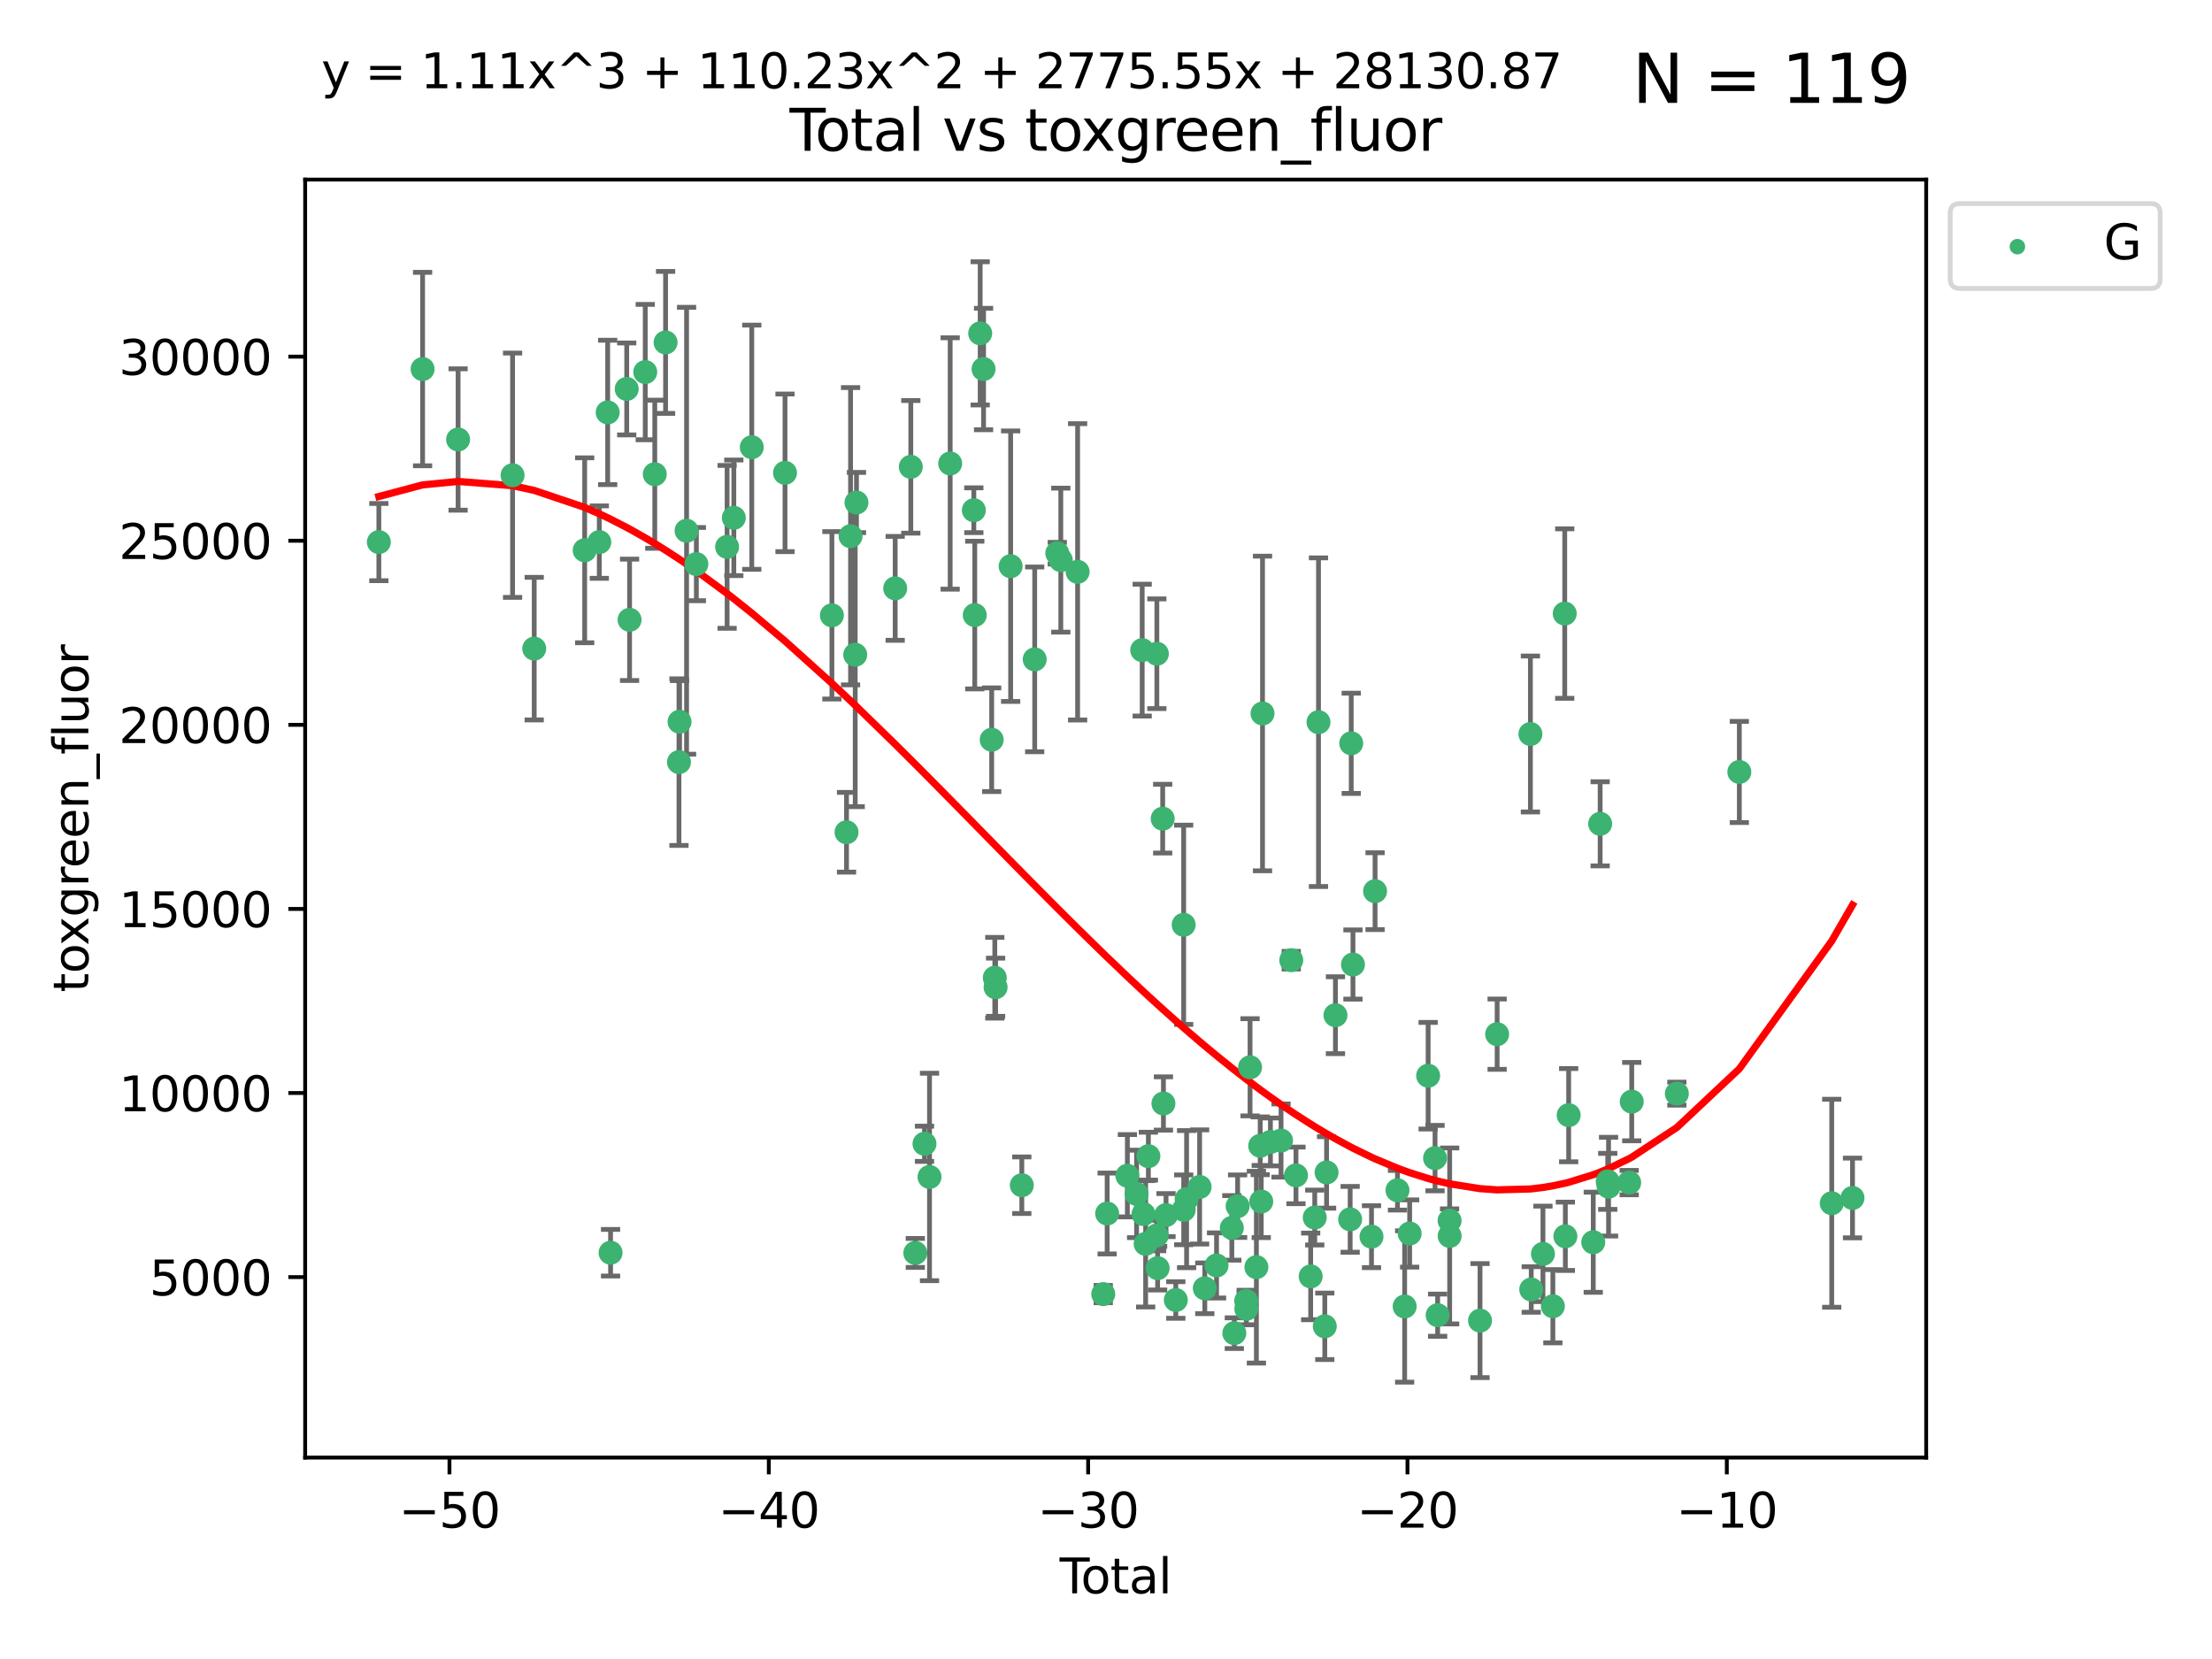 <?xml version="1.0" encoding="utf-8" standalone="no"?>
<!DOCTYPE svg PUBLIC "-//W3C//DTD SVG 1.1//EN"
  "http://www.w3.org/Graphics/SVG/1.1/DTD/svg11.dtd">
<svg xmlns:xlink="http://www.w3.org/1999/xlink" width="460.8pt" height="345.6pt" viewBox="0 0 460.8 345.6" xmlns="http://www.w3.org/2000/svg" version="1.1">
 <defs>
  <style type="text/css">*{stroke-linejoin: round; stroke-linecap: butt}</style>
 </defs>
 <g id="figure_1">
  <g id="patch_1">
   <path d="M 0 345.6 
L 460.8 345.6 
L 460.8 0 
L 0 0 
z
" style="fill: #ffffff"/>
  </g>
  <g id="axes_1">
   <g id="patch_2">
    <path d="M 63.571 303.64 
L 401.26 303.64 
L 401.26 37.411 
L 63.571 37.411 
z
" style="fill: #ffffff"/>
   </g>
   <g id="PathCollection_1">
    <defs>
     <path id="m8171e74b56" d="M 0 1.118 
C 0.297 1.118 0.581 1 0.791 0.791 
C 1 0.581 1.118 0.297 1.118 0 
C 1.118 -0.297 1 -0.581 0.791 -0.791 
C 0.581 -1 0.297 -1.118 0 -1.118 
C -0.297 -1.118 -0.581 -1 -0.791 -0.791 
C -1 -0.581 -1.118 -0.297 -1.118 0 
C -1.118 0.297 -1 0.581 -0.791 0.791 
C -0.581 1 -0.297 1.118 0 1.118 
z
" style="stroke: #3cb371"/>
    </defs>
    <g clip-path="url(#p27de54a5ba)">
     <use xlink:href="#m8171e74b56" x="78.921" y="112.928" style="fill: #3cb371; stroke: #3cb371"/>
     <use xlink:href="#m8171e74b56" x="88.034" y="76.883" style="fill: #3cb371; stroke: #3cb371"/>
     <use xlink:href="#m8171e74b56" x="95.431" y="91.552" style="fill: #3cb371; stroke: #3cb371"/>
     <use xlink:href="#m8171e74b56" x="106.779" y="98.999" style="fill: #3cb371; stroke: #3cb371"/>
     <use xlink:href="#m8171e74b56" x="111.287" y="135.119" style="fill: #3cb371; stroke: #3cb371"/>
     <use xlink:href="#m8171e74b56" x="121.8" y="114.637" style="fill: #3cb371; stroke: #3cb371"/>
     <use xlink:href="#m8171e74b56" x="124.844" y="112.93" style="fill: #3cb371; stroke: #3cb371"/>
     <use xlink:href="#m8171e74b56" x="126.591" y="85.912" style="fill: #3cb371; stroke: #3cb371"/>
     <use xlink:href="#m8171e74b56" x="127.192" y="260.964" style="fill: #3cb371; stroke: #3cb371"/>
     <use xlink:href="#m8171e74b56" x="130.556" y="81.025" style="fill: #3cb371; stroke: #3cb371"/>
     <use xlink:href="#m8171e74b56" x="131.152" y="129.118" style="fill: #3cb371; stroke: #3cb371"/>
     <use xlink:href="#m8171e74b56" x="134.417" y="77.508" style="fill: #3cb371; stroke: #3cb371"/>
     <use xlink:href="#m8171e74b56" x="136.403" y="98.789" style="fill: #3cb371; stroke: #3cb371"/>
     <use xlink:href="#m8171e74b56" x="138.654" y="71.334" style="fill: #3cb371; stroke: #3cb371"/>
     <use xlink:href="#m8171e74b56" x="141.442" y="158.761" style="fill: #3cb371; stroke: #3cb371"/>
     <use xlink:href="#m8171e74b56" x="141.564" y="150.354" style="fill: #3cb371; stroke: #3cb371"/>
     <use xlink:href="#m8171e74b56" x="143.025" y="110.564" style="fill: #3cb371; stroke: #3cb371"/>
     <use xlink:href="#m8171e74b56" x="145.066" y="117.512" style="fill: #3cb371; stroke: #3cb371"/>
     <use xlink:href="#m8171e74b56" x="151.469" y="113.921" style="fill: #3cb371; stroke: #3cb371"/>
     <use xlink:href="#m8171e74b56" x="152.868" y="107.87" style="fill: #3cb371; stroke: #3cb371"/>
     <use xlink:href="#m8171e74b56" x="156.61" y="93.161" style="fill: #3cb371; stroke: #3cb371"/>
     <use xlink:href="#m8171e74b56" x="163.533" y="98.499" style="fill: #3cb371; stroke: #3cb371"/>
     <use xlink:href="#m8171e74b56" x="173.299" y="128.185" style="fill: #3cb371; stroke: #3cb371"/>
     <use xlink:href="#m8171e74b56" x="176.348" y="173.375" style="fill: #3cb371; stroke: #3cb371"/>
     <use xlink:href="#m8171e74b56" x="177.187" y="111.703" style="fill: #3cb371; stroke: #3cb371"/>
     <use xlink:href="#m8171e74b56" x="178.157" y="136.399" style="fill: #3cb371; stroke: #3cb371"/>
     <use xlink:href="#m8171e74b56" x="178.418" y="104.685" style="fill: #3cb371; stroke: #3cb371"/>
     <use xlink:href="#m8171e74b56" x="186.483" y="122.561" style="fill: #3cb371; stroke: #3cb371"/>
     <use xlink:href="#m8171e74b56" x="189.737" y="97.254" style="fill: #3cb371; stroke: #3cb371"/>
     <use xlink:href="#m8171e74b56" x="190.676" y="261.008" style="fill: #3cb371; stroke: #3cb371"/>
     <use xlink:href="#m8171e74b56" x="192.59" y="238.271" style="fill: #3cb371; stroke: #3cb371"/>
     <use xlink:href="#m8171e74b56" x="193.635" y="245.178" style="fill: #3cb371; stroke: #3cb371"/>
     <use xlink:href="#m8171e74b56" x="197.939" y="96.549" style="fill: #3cb371; stroke: #3cb371"/>
     <use xlink:href="#m8171e74b56" x="202.868" y="106.29" style="fill: #3cb371; stroke: #3cb371"/>
     <use xlink:href="#m8171e74b56" x="203.06" y="128.129" style="fill: #3cb371; stroke: #3cb371"/>
     <use xlink:href="#m8171e74b56" x="204.192" y="69.444" style="fill: #3cb371; stroke: #3cb371"/>
     <use xlink:href="#m8171e74b56" x="204.894" y="76.875" style="fill: #3cb371; stroke: #3cb371"/>
     <use xlink:href="#m8171e74b56" x="206.587" y="154.101" style="fill: #3cb371; stroke: #3cb371"/>
     <use xlink:href="#m8171e74b56" x="207.235" y="203.683" style="fill: #3cb371; stroke: #3cb371"/>
     <use xlink:href="#m8171e74b56" x="207.402" y="205.661" style="fill: #3cb371; stroke: #3cb371"/>
     <use xlink:href="#m8171e74b56" x="210.536" y="117.949" style="fill: #3cb371; stroke: #3cb371"/>
     <use xlink:href="#m8171e74b56" x="212.862" y="246.904" style="fill: #3cb371; stroke: #3cb371"/>
     <use xlink:href="#m8171e74b56" x="215.547" y="137.361" style="fill: #3cb371; stroke: #3cb371"/>
     <use xlink:href="#m8171e74b56" x="220.251" y="115.24" style="fill: #3cb371; stroke: #3cb371"/>
     <use xlink:href="#m8171e74b56" x="220.984" y="116.685" style="fill: #3cb371; stroke: #3cb371"/>
     <use xlink:href="#m8171e74b56" x="224.488" y="119.124" style="fill: #3cb371; stroke: #3cb371"/>
     <use xlink:href="#m8171e74b56" x="229.827" y="269.585" style="fill: #3cb371; stroke: #3cb371"/>
     <use xlink:href="#m8171e74b56" x="230.639" y="252.794" style="fill: #3cb371; stroke: #3cb371"/>
     <use xlink:href="#m8171e74b56" x="234.853" y="244.927" style="fill: #3cb371; stroke: #3cb371"/>
     <use xlink:href="#m8171e74b56" x="236.771" y="248.712" style="fill: #3cb371; stroke: #3cb371"/>
     <use xlink:href="#m8171e74b56" x="237.939" y="135.432" style="fill: #3cb371; stroke: #3cb371"/>
     <use xlink:href="#m8171e74b56" x="238.211" y="252.918" style="fill: #3cb371; stroke: #3cb371"/>
     <use xlink:href="#m8171e74b56" x="238.66" y="259.111" style="fill: #3cb371; stroke: #3cb371"/>
     <use xlink:href="#m8171e74b56" x="239.227" y="240.854" style="fill: #3cb371; stroke: #3cb371"/>
     <use xlink:href="#m8171e74b56" x="240.951" y="257.381" style="fill: #3cb371; stroke: #3cb371"/>
     <use xlink:href="#m8171e74b56" x="240.994" y="136.186" style="fill: #3cb371; stroke: #3cb371"/>
     <use xlink:href="#m8171e74b56" x="241.154" y="264.185" style="fill: #3cb371; stroke: #3cb371"/>
     <use xlink:href="#m8171e74b56" x="242.209" y="170.544" style="fill: #3cb371; stroke: #3cb371"/>
     <use xlink:href="#m8171e74b56" x="242.364" y="229.875" style="fill: #3cb371; stroke: #3cb371"/>
     <use xlink:href="#m8171e74b56" x="242.905" y="253.123" style="fill: #3cb371; stroke: #3cb371"/>
     <use xlink:href="#m8171e74b56" x="244.944" y="270.811" style="fill: #3cb371; stroke: #3cb371"/>
     <use xlink:href="#m8171e74b56" x="246.579" y="192.651" style="fill: #3cb371; stroke: #3cb371"/>
     <use xlink:href="#m8171e74b56" x="246.589" y="252.027" style="fill: #3cb371; stroke: #3cb371"/>
     <use xlink:href="#m8171e74b56" x="247.187" y="249.801" style="fill: #3cb371; stroke: #3cb371"/>
     <use xlink:href="#m8171e74b56" x="249.904" y="247.261" style="fill: #3cb371; stroke: #3cb371"/>
     <use xlink:href="#m8171e74b56" x="250.982" y="268.376" style="fill: #3cb371; stroke: #3cb371"/>
     <use xlink:href="#m8171e74b56" x="253.43" y="263.615" style="fill: #3cb371; stroke: #3cb371"/>
     <use xlink:href="#m8171e74b56" x="256.614" y="255.79" style="fill: #3cb371; stroke: #3cb371"/>
     <use xlink:href="#m8171e74b56" x="257.133" y="277.724" style="fill: #3cb371; stroke: #3cb371"/>
     <use xlink:href="#m8171e74b56" x="257.82" y="251.269" style="fill: #3cb371; stroke: #3cb371"/>
     <use xlink:href="#m8171e74b56" x="259.608" y="270.993" style="fill: #3cb371; stroke: #3cb371"/>
     <use xlink:href="#m8171e74b56" x="259.636" y="272.654" style="fill: #3cb371; stroke: #3cb371"/>
     <use xlink:href="#m8171e74b56" x="260.408" y="222.335" style="fill: #3cb371; stroke: #3cb371"/>
     <use xlink:href="#m8171e74b56" x="261.731" y="263.973" style="fill: #3cb371; stroke: #3cb371"/>
     <use xlink:href="#m8171e74b56" x="262.525" y="238.689" style="fill: #3cb371; stroke: #3cb371"/>
     <use xlink:href="#m8171e74b56" x="262.741" y="250.3" style="fill: #3cb371; stroke: #3cb371"/>
     <use xlink:href="#m8171e74b56" x="263.007" y="148.628" style="fill: #3cb371; stroke: #3cb371"/>
     <use xlink:href="#m8171e74b56" x="264.655" y="237.891" style="fill: #3cb371; stroke: #3cb371"/>
     <use xlink:href="#m8171e74b56" x="266.864" y="237.597" style="fill: #3cb371; stroke: #3cb371"/>
     <use xlink:href="#m8171e74b56" x="268.995" y="200.026" style="fill: #3cb371; stroke: #3cb371"/>
     <use xlink:href="#m8171e74b56" x="269.974" y="244.853" style="fill: #3cb371; stroke: #3cb371"/>
     <use xlink:href="#m8171e74b56" x="273.038" y="265.897" style="fill: #3cb371; stroke: #3cb371"/>
     <use xlink:href="#m8171e74b56" x="273.885" y="253.637" style="fill: #3cb371; stroke: #3cb371"/>
     <use xlink:href="#m8171e74b56" x="274.666" y="150.446" style="fill: #3cb371; stroke: #3cb371"/>
     <use xlink:href="#m8171e74b56" x="275.977" y="276.295" style="fill: #3cb371; stroke: #3cb371"/>
     <use xlink:href="#m8171e74b56" x="276.351" y="244.24" style="fill: #3cb371; stroke: #3cb371"/>
     <use xlink:href="#m8171e74b56" x="278.2" y="211.487" style="fill: #3cb371; stroke: #3cb371"/>
     <use xlink:href="#m8171e74b56" x="281.262" y="254.01" style="fill: #3cb371; stroke: #3cb371"/>
     <use xlink:href="#m8171e74b56" x="281.485" y="154.844" style="fill: #3cb371; stroke: #3cb371"/>
     <use xlink:href="#m8171e74b56" x="281.846" y="200.929" style="fill: #3cb371; stroke: #3cb371"/>
     <use xlink:href="#m8171e74b56" x="285.709" y="257.619" style="fill: #3cb371; stroke: #3cb371"/>
     <use xlink:href="#m8171e74b56" x="286.452" y="185.647" style="fill: #3cb371; stroke: #3cb371"/>
     <use xlink:href="#m8171e74b56" x="291.12" y="247.953" style="fill: #3cb371; stroke: #3cb371"/>
     <use xlink:href="#m8171e74b56" x="292.616" y="272.16" style="fill: #3cb371; stroke: #3cb371"/>
     <use xlink:href="#m8171e74b56" x="293.657" y="256.962" style="fill: #3cb371; stroke: #3cb371"/>
     <use xlink:href="#m8171e74b56" x="297.507" y="224.094" style="fill: #3cb371; stroke: #3cb371"/>
     <use xlink:href="#m8171e74b56" x="298.946" y="241.258" style="fill: #3cb371; stroke: #3cb371"/>
     <use xlink:href="#m8171e74b56" x="299.487" y="273.977" style="fill: #3cb371; stroke: #3cb371"/>
     <use xlink:href="#m8171e74b56" x="301.976" y="254.277" style="fill: #3cb371; stroke: #3cb371"/>
     <use xlink:href="#m8171e74b56" x="301.99" y="257.47" style="fill: #3cb371; stroke: #3cb371"/>
     <use xlink:href="#m8171e74b56" x="308.317" y="275.105" style="fill: #3cb371; stroke: #3cb371"/>
     <use xlink:href="#m8171e74b56" x="311.88" y="215.439" style="fill: #3cb371; stroke: #3cb371"/>
     <use xlink:href="#m8171e74b56" x="318.814" y="152.905" style="fill: #3cb371; stroke: #3cb371"/>
     <use xlink:href="#m8171e74b56" x="318.983" y="268.62" style="fill: #3cb371; stroke: #3cb371"/>
     <use xlink:href="#m8171e74b56" x="321.424" y="261.21" style="fill: #3cb371; stroke: #3cb371"/>
     <use xlink:href="#m8171e74b56" x="323.49" y="272.111" style="fill: #3cb371; stroke: #3cb371"/>
     <use xlink:href="#m8171e74b56" x="325.963" y="127.817" style="fill: #3cb371; stroke: #3cb371"/>
     <use xlink:href="#m8171e74b56" x="326.092" y="257.542" style="fill: #3cb371; stroke: #3cb371"/>
     <use xlink:href="#m8171e74b56" x="326.783" y="232.307" style="fill: #3cb371; stroke: #3cb371"/>
     <use xlink:href="#m8171e74b56" x="331.904" y="258.781" style="fill: #3cb371; stroke: #3cb371"/>
     <use xlink:href="#m8171e74b56" x="333.34" y="171.616" style="fill: #3cb371; stroke: #3cb371"/>
     <use xlink:href="#m8171e74b56" x="334.921" y="246.102" style="fill: #3cb371; stroke: #3cb371"/>
     <use xlink:href="#m8171e74b56" x="335.094" y="247.203" style="fill: #3cb371; stroke: #3cb371"/>
     <use xlink:href="#m8171e74b56" x="339.39" y="246.356" style="fill: #3cb371; stroke: #3cb371"/>
     <use xlink:href="#m8171e74b56" x="339.921" y="229.488" style="fill: #3cb371; stroke: #3cb371"/>
     <use xlink:href="#m8171e74b56" x="349.323" y="227.823" style="fill: #3cb371; stroke: #3cb371"/>
     <use xlink:href="#m8171e74b56" x="362.334" y="160.811" style="fill: #3cb371; stroke: #3cb371"/>
     <use xlink:href="#m8171e74b56" x="381.585" y="250.658" style="fill: #3cb371; stroke: #3cb371"/>
     <use xlink:href="#m8171e74b56" x="385.911" y="249.559" style="fill: #3cb371; stroke: #3cb371"/>
    </g>
   </g>
   <g id="matplotlib.axis_1">
    <g id="xtick_1">
     <g id="line2d_1">
      <defs>
       <path id="md25e8cb094" d="M 0 0 
L 0 3.5 
" style="stroke: #000000; stroke-width: 0.8"/>
      </defs>
      <g>
       <use xlink:href="#md25e8cb094" x="93.632" y="303.64" style="stroke: #000000; stroke-width: 0.8"/>
      </g>
     </g>
     <g id="text_1">
      <!-- −50 -->
      <g transform="translate(83.08 318.238)scale(0.1 -0.1)">
       <defs>
        <path id="DejaVuSans-2212" d="M 678 2272 
L 4684 2272 
L 4684 1741 
L 678 1741 
L 678 2272 
z
" transform="scale(0.016)"/>
        <path id="DejaVuSans-35" d="M 691 4666 
L 3169 4666 
L 3169 4134 
L 1269 4134 
L 1269 2991 
Q 1406 3038 1543 3061 
Q 1681 3084 1819 3084 
Q 2600 3084 3056 2656 
Q 3513 2228 3513 1497 
Q 3513 744 3044 326 
Q 2575 -91 1722 -91 
Q 1428 -91 1123 -41 
Q 819 9 494 109 
L 494 744 
Q 775 591 1075 516 
Q 1375 441 1709 441 
Q 2250 441 2565 725 
Q 2881 1009 2881 1497 
Q 2881 1984 2565 2268 
Q 2250 2553 1709 2553 
Q 1456 2553 1204 2497 
Q 953 2441 691 2322 
L 691 4666 
z
" transform="scale(0.016)"/>
        <path id="DejaVuSans-30" d="M 2034 4250 
Q 1547 4250 1301 3770 
Q 1056 3291 1056 2328 
Q 1056 1369 1301 889 
Q 1547 409 2034 409 
Q 2525 409 2770 889 
Q 3016 1369 3016 2328 
Q 3016 3291 2770 3770 
Q 2525 4250 2034 4250 
z
M 2034 4750 
Q 2819 4750 3233 4129 
Q 3647 3509 3647 2328 
Q 3647 1150 3233 529 
Q 2819 -91 2034 -91 
Q 1250 -91 836 529 
Q 422 1150 422 2328 
Q 422 3509 836 4129 
Q 1250 4750 2034 4750 
z
" transform="scale(0.016)"/>
       </defs>
       <use xlink:href="#DejaVuSans-2212"/>
       <use xlink:href="#DejaVuSans-35" x="83.789"/>
       <use xlink:href="#DejaVuSans-30" x="147.412"/>
      </g>
     </g>
    </g>
    <g id="xtick_2">
     <g id="line2d_2">
      <g>
       <use xlink:href="#md25e8cb094" x="160.156" y="303.64" style="stroke: #000000; stroke-width: 0.8"/>
      </g>
     </g>
     <g id="text_2">
      <!-- −40 -->
      <g transform="translate(149.604 318.238)scale(0.1 -0.1)">
       <defs>
        <path id="DejaVuSans-34" d="M 2419 4116 
L 825 1625 
L 2419 1625 
L 2419 4116 
z
M 2253 4666 
L 3047 4666 
L 3047 1625 
L 3713 1625 
L 3713 1100 
L 3047 1100 
L 3047 0 
L 2419 0 
L 2419 1100 
L 313 1100 
L 313 1709 
L 2253 4666 
z
" transform="scale(0.016)"/>
       </defs>
       <use xlink:href="#DejaVuSans-2212"/>
       <use xlink:href="#DejaVuSans-34" x="83.789"/>
       <use xlink:href="#DejaVuSans-30" x="147.412"/>
      </g>
     </g>
    </g>
    <g id="xtick_3">
     <g id="line2d_3">
      <g>
       <use xlink:href="#md25e8cb094" x="226.68" y="303.64" style="stroke: #000000; stroke-width: 0.8"/>
      </g>
     </g>
     <g id="text_3">
      <!-- −30 -->
      <g transform="translate(216.127 318.238)scale(0.1 -0.1)">
       <defs>
        <path id="DejaVuSans-33" d="M 2597 2516 
Q 3050 2419 3304 2112 
Q 3559 1806 3559 1356 
Q 3559 666 3084 287 
Q 2609 -91 1734 -91 
Q 1441 -91 1130 -33 
Q 819 25 488 141 
L 488 750 
Q 750 597 1062 519 
Q 1375 441 1716 441 
Q 2309 441 2620 675 
Q 2931 909 2931 1356 
Q 2931 1769 2642 2001 
Q 2353 2234 1838 2234 
L 1294 2234 
L 1294 2753 
L 1863 2753 
Q 2328 2753 2575 2939 
Q 2822 3125 2822 3475 
Q 2822 3834 2567 4026 
Q 2313 4219 1838 4219 
Q 1578 4219 1281 4162 
Q 984 4106 628 3988 
L 628 4550 
Q 988 4650 1302 4700 
Q 1616 4750 1894 4750 
Q 2613 4750 3031 4423 
Q 3450 4097 3450 3541 
Q 3450 3153 3228 2886 
Q 3006 2619 2597 2516 
z
" transform="scale(0.016)"/>
       </defs>
       <use xlink:href="#DejaVuSans-2212"/>
       <use xlink:href="#DejaVuSans-33" x="83.789"/>
       <use xlink:href="#DejaVuSans-30" x="147.412"/>
      </g>
     </g>
    </g>
    <g id="xtick_4">
     <g id="line2d_4">
      <g>
       <use xlink:href="#md25e8cb094" x="293.203" y="303.64" style="stroke: #000000; stroke-width: 0.8"/>
      </g>
     </g>
     <g id="text_4">
      <!-- −20 -->
      <g transform="translate(282.651 318.238)scale(0.1 -0.1)">
       <defs>
        <path id="DejaVuSans-32" d="M 1228 531 
L 3431 531 
L 3431 0 
L 469 0 
L 469 531 
Q 828 903 1448 1529 
Q 2069 2156 2228 2338 
Q 2531 2678 2651 2914 
Q 2772 3150 2772 3378 
Q 2772 3750 2511 3984 
Q 2250 4219 1831 4219 
Q 1534 4219 1204 4116 
Q 875 4013 500 3803 
L 500 4441 
Q 881 4594 1212 4672 
Q 1544 4750 1819 4750 
Q 2544 4750 2975 4387 
Q 3406 4025 3406 3419 
Q 3406 3131 3298 2873 
Q 3191 2616 2906 2266 
Q 2828 2175 2409 1742 
Q 1991 1309 1228 531 
z
" transform="scale(0.016)"/>
       </defs>
       <use xlink:href="#DejaVuSans-2212"/>
       <use xlink:href="#DejaVuSans-32" x="83.789"/>
       <use xlink:href="#DejaVuSans-30" x="147.412"/>
      </g>
     </g>
    </g>
    <g id="xtick_5">
     <g id="line2d_5">
      <g>
       <use xlink:href="#md25e8cb094" x="359.727" y="303.64" style="stroke: #000000; stroke-width: 0.8"/>
      </g>
     </g>
     <g id="text_5">
      <!-- −10 -->
      <g transform="translate(349.174 318.238)scale(0.1 -0.1)">
       <defs>
        <path id="DejaVuSans-31" d="M 794 531 
L 1825 531 
L 1825 4091 
L 703 3866 
L 703 4441 
L 1819 4666 
L 2450 4666 
L 2450 531 
L 3481 531 
L 3481 0 
L 794 0 
L 794 531 
z
" transform="scale(0.016)"/>
       </defs>
       <use xlink:href="#DejaVuSans-2212"/>
       <use xlink:href="#DejaVuSans-31" x="83.789"/>
       <use xlink:href="#DejaVuSans-30" x="147.412"/>
      </g>
     </g>
    </g>
    <g id="text_6">
     <!-- Total -->
     <g transform="translate(220.739 331.917)scale(0.1 -0.1)">
      <defs>
       <path id="DejaVuSans-54" d="M -19 4666 
L 3928 4666 
L 3928 4134 
L 2272 4134 
L 2272 0 
L 1638 0 
L 1638 4134 
L -19 4134 
L -19 4666 
z
" transform="scale(0.016)"/>
       <path id="DejaVuSans-6f" d="M 1959 3097 
Q 1497 3097 1228 2736 
Q 959 2375 959 1747 
Q 959 1119 1226 758 
Q 1494 397 1959 397 
Q 2419 397 2687 759 
Q 2956 1122 2956 1747 
Q 2956 2369 2687 2733 
Q 2419 3097 1959 3097 
z
M 1959 3584 
Q 2709 3584 3137 3096 
Q 3566 2609 3566 1747 
Q 3566 888 3137 398 
Q 2709 -91 1959 -91 
Q 1206 -91 779 398 
Q 353 888 353 1747 
Q 353 2609 779 3096 
Q 1206 3584 1959 3584 
z
" transform="scale(0.016)"/>
       <path id="DejaVuSans-74" d="M 1172 4494 
L 1172 3500 
L 2356 3500 
L 2356 3053 
L 1172 3053 
L 1172 1153 
Q 1172 725 1289 603 
Q 1406 481 1766 481 
L 2356 481 
L 2356 0 
L 1766 0 
Q 1100 0 847 248 
Q 594 497 594 1153 
L 594 3053 
L 172 3053 
L 172 3500 
L 594 3500 
L 594 4494 
L 1172 4494 
z
" transform="scale(0.016)"/>
       <path id="DejaVuSans-61" d="M 2194 1759 
Q 1497 1759 1228 1600 
Q 959 1441 959 1056 
Q 959 750 1161 570 
Q 1363 391 1709 391 
Q 2188 391 2477 730 
Q 2766 1069 2766 1631 
L 2766 1759 
L 2194 1759 
z
M 3341 1997 
L 3341 0 
L 2766 0 
L 2766 531 
Q 2569 213 2275 61 
Q 1981 -91 1556 -91 
Q 1019 -91 701 211 
Q 384 513 384 1019 
Q 384 1609 779 1909 
Q 1175 2209 1959 2209 
L 2766 2209 
L 2766 2266 
Q 2766 2663 2505 2880 
Q 2244 3097 1772 3097 
Q 1472 3097 1187 3025 
Q 903 2953 641 2809 
L 641 3341 
Q 956 3463 1253 3523 
Q 1550 3584 1831 3584 
Q 2591 3584 2966 3190 
Q 3341 2797 3341 1997 
z
" transform="scale(0.016)"/>
       <path id="DejaVuSans-6c" d="M 603 4863 
L 1178 4863 
L 1178 0 
L 603 0 
L 603 4863 
z
" transform="scale(0.016)"/>
      </defs>
      <use xlink:href="#DejaVuSans-54"/>
      <use xlink:href="#DejaVuSans-6f" x="44.084"/>
      <use xlink:href="#DejaVuSans-74" x="105.266"/>
      <use xlink:href="#DejaVuSans-61" x="144.475"/>
      <use xlink:href="#DejaVuSans-6c" x="205.754"/>
     </g>
    </g>
   </g>
   <g id="matplotlib.axis_2">
    <g id="ytick_1">
     <g id="line2d_6">
      <defs>
       <path id="m3ecfc57ad8" d="M 0 0 
L -3.5 0 
" style="stroke: #000000; stroke-width: 0.8"/>
      </defs>
      <g>
       <use xlink:href="#m3ecfc57ad8" x="63.571" y="266.045" style="stroke: #000000; stroke-width: 0.8"/>
      </g>
     </g>
     <g id="text_7">
      <!-- 5000 -->
      <g transform="translate(31.121 269.845)scale(0.1 -0.1)">
       <use xlink:href="#DejaVuSans-35"/>
       <use xlink:href="#DejaVuSans-30" x="63.623"/>
       <use xlink:href="#DejaVuSans-30" x="127.246"/>
       <use xlink:href="#DejaVuSans-30" x="190.869"/>
      </g>
     </g>
    </g>
    <g id="ytick_2">
     <g id="line2d_7">
      <g>
       <use xlink:href="#m3ecfc57ad8" x="63.571" y="227.695" style="stroke: #000000; stroke-width: 0.8"/>
      </g>
     </g>
     <g id="text_8">
      <!-- 10000 -->
      <g transform="translate(24.759 231.494)scale(0.1 -0.1)">
       <use xlink:href="#DejaVuSans-31"/>
       <use xlink:href="#DejaVuSans-30" x="63.623"/>
       <use xlink:href="#DejaVuSans-30" x="127.246"/>
       <use xlink:href="#DejaVuSans-30" x="190.869"/>
       <use xlink:href="#DejaVuSans-30" x="254.492"/>
      </g>
     </g>
    </g>
    <g id="ytick_3">
     <g id="line2d_8">
      <g>
       <use xlink:href="#m3ecfc57ad8" x="63.571" y="189.345" style="stroke: #000000; stroke-width: 0.8"/>
      </g>
     </g>
     <g id="text_9">
      <!-- 15000 -->
      <g transform="translate(24.759 193.144)scale(0.1 -0.1)">
       <use xlink:href="#DejaVuSans-31"/>
       <use xlink:href="#DejaVuSans-35" x="63.623"/>
       <use xlink:href="#DejaVuSans-30" x="127.246"/>
       <use xlink:href="#DejaVuSans-30" x="190.869"/>
       <use xlink:href="#DejaVuSans-30" x="254.492"/>
      </g>
     </g>
    </g>
    <g id="ytick_4">
     <g id="line2d_9">
      <g>
       <use xlink:href="#m3ecfc57ad8" x="63.571" y="150.995" style="stroke: #000000; stroke-width: 0.8"/>
      </g>
     </g>
     <g id="text_10">
      <!-- 20000 -->
      <g transform="translate(24.759 154.794)scale(0.1 -0.1)">
       <use xlink:href="#DejaVuSans-32"/>
       <use xlink:href="#DejaVuSans-30" x="63.623"/>
       <use xlink:href="#DejaVuSans-30" x="127.246"/>
       <use xlink:href="#DejaVuSans-30" x="190.869"/>
       <use xlink:href="#DejaVuSans-30" x="254.492"/>
      </g>
     </g>
    </g>
    <g id="ytick_5">
     <g id="line2d_10">
      <g>
       <use xlink:href="#m3ecfc57ad8" x="63.571" y="112.645" style="stroke: #000000; stroke-width: 0.8"/>
      </g>
     </g>
     <g id="text_11">
      <!-- 25000 -->
      <g transform="translate(24.759 116.444)scale(0.1 -0.1)">
       <use xlink:href="#DejaVuSans-32"/>
       <use xlink:href="#DejaVuSans-35" x="63.623"/>
       <use xlink:href="#DejaVuSans-30" x="127.246"/>
       <use xlink:href="#DejaVuSans-30" x="190.869"/>
       <use xlink:href="#DejaVuSans-30" x="254.492"/>
      </g>
     </g>
    </g>
    <g id="ytick_6">
     <g id="line2d_11">
      <g>
       <use xlink:href="#m3ecfc57ad8" x="63.571" y="74.294" style="stroke: #000000; stroke-width: 0.8"/>
      </g>
     </g>
     <g id="text_12">
      <!-- 30000 -->
      <g transform="translate(24.759 78.094)scale(0.1 -0.1)">
       <use xlink:href="#DejaVuSans-33"/>
       <use xlink:href="#DejaVuSans-30" x="63.623"/>
       <use xlink:href="#DejaVuSans-30" x="127.246"/>
       <use xlink:href="#DejaVuSans-30" x="190.869"/>
       <use xlink:href="#DejaVuSans-30" x="254.492"/>
      </g>
     </g>
    </g>
    <g id="text_13">
     <!-- toxgreen_fluor -->
     <g transform="translate(18.401 206.72)rotate(-90)scale(0.1 -0.1)">
      <defs>
       <path id="DejaVuSans-78" d="M 3513 3500 
L 2247 1797 
L 3578 0 
L 2900 0 
L 1881 1375 
L 863 0 
L 184 0 
L 1544 1831 
L 300 3500 
L 978 3500 
L 1906 2253 
L 2834 3500 
L 3513 3500 
z
" transform="scale(0.016)"/>
       <path id="DejaVuSans-67" d="M 2906 1791 
Q 2906 2416 2648 2759 
Q 2391 3103 1925 3103 
Q 1463 3103 1205 2759 
Q 947 2416 947 1791 
Q 947 1169 1205 825 
Q 1463 481 1925 481 
Q 2391 481 2648 825 
Q 2906 1169 2906 1791 
z
M 3481 434 
Q 3481 -459 3084 -895 
Q 2688 -1331 1869 -1331 
Q 1566 -1331 1297 -1286 
Q 1028 -1241 775 -1147 
L 775 -588 
Q 1028 -725 1275 -790 
Q 1522 -856 1778 -856 
Q 2344 -856 2625 -561 
Q 2906 -266 2906 331 
L 2906 616 
Q 2728 306 2450 153 
Q 2172 0 1784 0 
Q 1141 0 747 490 
Q 353 981 353 1791 
Q 353 2603 747 3093 
Q 1141 3584 1784 3584 
Q 2172 3584 2450 3431 
Q 2728 3278 2906 2969 
L 2906 3500 
L 3481 3500 
L 3481 434 
z
" transform="scale(0.016)"/>
       <path id="DejaVuSans-72" d="M 2631 2963 
Q 2534 3019 2420 3045 
Q 2306 3072 2169 3072 
Q 1681 3072 1420 2755 
Q 1159 2438 1159 1844 
L 1159 0 
L 581 0 
L 581 3500 
L 1159 3500 
L 1159 2956 
Q 1341 3275 1631 3429 
Q 1922 3584 2338 3584 
Q 2397 3584 2469 3576 
Q 2541 3569 2628 3553 
L 2631 2963 
z
" transform="scale(0.016)"/>
       <path id="DejaVuSans-65" d="M 3597 1894 
L 3597 1613 
L 953 1613 
Q 991 1019 1311 708 
Q 1631 397 2203 397 
Q 2534 397 2845 478 
Q 3156 559 3463 722 
L 3463 178 
Q 3153 47 2828 -22 
Q 2503 -91 2169 -91 
Q 1331 -91 842 396 
Q 353 884 353 1716 
Q 353 2575 817 3079 
Q 1281 3584 2069 3584 
Q 2775 3584 3186 3129 
Q 3597 2675 3597 1894 
z
M 3022 2063 
Q 3016 2534 2758 2815 
Q 2500 3097 2075 3097 
Q 1594 3097 1305 2825 
Q 1016 2553 972 2059 
L 3022 2063 
z
" transform="scale(0.016)"/>
       <path id="DejaVuSans-6e" d="M 3513 2113 
L 3513 0 
L 2938 0 
L 2938 2094 
Q 2938 2591 2744 2837 
Q 2550 3084 2163 3084 
Q 1697 3084 1428 2787 
Q 1159 2491 1159 1978 
L 1159 0 
L 581 0 
L 581 3500 
L 1159 3500 
L 1159 2956 
Q 1366 3272 1645 3428 
Q 1925 3584 2291 3584 
Q 2894 3584 3203 3211 
Q 3513 2838 3513 2113 
z
" transform="scale(0.016)"/>
       <path id="DejaVuSans-5f" d="M 3263 -1063 
L 3263 -1509 
L -63 -1509 
L -63 -1063 
L 3263 -1063 
z
" transform="scale(0.016)"/>
       <path id="DejaVuSans-66" d="M 2375 4863 
L 2375 4384 
L 1825 4384 
Q 1516 4384 1395 4259 
Q 1275 4134 1275 3809 
L 1275 3500 
L 2222 3500 
L 2222 3053 
L 1275 3053 
L 1275 0 
L 697 0 
L 697 3053 
L 147 3053 
L 147 3500 
L 697 3500 
L 697 3744 
Q 697 4328 969 4595 
Q 1241 4863 1831 4863 
L 2375 4863 
z
" transform="scale(0.016)"/>
       <path id="DejaVuSans-75" d="M 544 1381 
L 544 3500 
L 1119 3500 
L 1119 1403 
Q 1119 906 1312 657 
Q 1506 409 1894 409 
Q 2359 409 2629 706 
Q 2900 1003 2900 1516 
L 2900 3500 
L 3475 3500 
L 3475 0 
L 2900 0 
L 2900 538 
Q 2691 219 2414 64 
Q 2138 -91 1772 -91 
Q 1169 -91 856 284 
Q 544 659 544 1381 
z
M 1991 3584 
L 1991 3584 
z
" transform="scale(0.016)"/>
      </defs>
      <use xlink:href="#DejaVuSans-74"/>
      <use xlink:href="#DejaVuSans-6f" x="39.209"/>
      <use xlink:href="#DejaVuSans-78" x="97.266"/>
      <use xlink:href="#DejaVuSans-67" x="156.445"/>
      <use xlink:href="#DejaVuSans-72" x="219.922"/>
      <use xlink:href="#DejaVuSans-65" x="258.785"/>
      <use xlink:href="#DejaVuSans-65" x="320.309"/>
      <use xlink:href="#DejaVuSans-6e" x="381.832"/>
      <use xlink:href="#DejaVuSans-5f" x="445.211"/>
      <use xlink:href="#DejaVuSans-66" x="495.211"/>
      <use xlink:href="#DejaVuSans-6c" x="530.416"/>
      <use xlink:href="#DejaVuSans-75" x="558.199"/>
      <use xlink:href="#DejaVuSans-6f" x="621.578"/>
      <use xlink:href="#DejaVuSans-72" x="682.76"/>
     </g>
    </g>
   </g>
   <g id="LineCollection_1">
    <path d="M 78.921 120.969 
L 78.921 104.887 
" clip-path="url(#p27de54a5ba)" style="fill: none; stroke: #696969"/>
    <path d="M 88.034 97.034 
L 88.034 56.732 
" clip-path="url(#p27de54a5ba)" style="fill: none; stroke: #696969"/>
    <path d="M 95.431 106.277 
L 95.431 76.827 
" clip-path="url(#p27de54a5ba)" style="fill: none; stroke: #696969"/>
    <path d="M 106.779 124.45 
L 106.779 73.547 
" clip-path="url(#p27de54a5ba)" style="fill: none; stroke: #696969"/>
    <path d="M 111.287 149.973 
L 111.287 120.265 
" clip-path="url(#p27de54a5ba)" style="fill: none; stroke: #696969"/>
    <path d="M 121.8 133.899 
L 121.8 95.375 
" clip-path="url(#p27de54a5ba)" style="fill: none; stroke: #696969"/>
    <path d="M 124.844 120.47 
L 124.844 105.39 
" clip-path="url(#p27de54a5ba)" style="fill: none; stroke: #696969"/>
    <path d="M 126.591 100.949 
L 126.591 70.875 
" clip-path="url(#p27de54a5ba)" style="fill: none; stroke: #696969"/>
    <path d="M 127.192 265.816 
L 127.192 256.113 
" clip-path="url(#p27de54a5ba)" style="fill: none; stroke: #696969"/>
    <path d="M 130.556 90.599 
L 130.556 71.452 
" clip-path="url(#p27de54a5ba)" style="fill: none; stroke: #696969"/>
    <path d="M 131.152 141.757 
L 131.152 116.479 
" clip-path="url(#p27de54a5ba)" style="fill: none; stroke: #696969"/>
    <path d="M 134.417 91.607 
L 134.417 63.408 
" clip-path="url(#p27de54a5ba)" style="fill: none; stroke: #696969"/>
    <path d="M 136.403 114.216 
L 136.403 83.362 
" clip-path="url(#p27de54a5ba)" style="fill: none; stroke: #696969"/>
    <path d="M 138.654 86.123 
L 138.654 56.546 
" clip-path="url(#p27de54a5ba)" style="fill: none; stroke: #696969"/>
    <path d="M 141.442 176.115 
L 141.442 141.408 
" clip-path="url(#p27de54a5ba)" style="fill: none; stroke: #696969"/>
    <path d="M 141.564 158.925 
L 141.564 141.783 
" clip-path="url(#p27de54a5ba)" style="fill: none; stroke: #696969"/>
    <path d="M 143.025 157.109 
L 143.025 64.019 
" clip-path="url(#p27de54a5ba)" style="fill: none; stroke: #696969"/>
    <path d="M 145.066 125.142 
L 145.066 109.882 
" clip-path="url(#p27de54a5ba)" style="fill: none; stroke: #696969"/>
    <path d="M 151.469 130.883 
L 151.469 96.959 
" clip-path="url(#p27de54a5ba)" style="fill: none; stroke: #696969"/>
    <path d="M 152.868 119.914 
L 152.868 95.826 
" clip-path="url(#p27de54a5ba)" style="fill: none; stroke: #696969"/>
    <path d="M 156.61 118.596 
L 156.61 67.727 
" clip-path="url(#p27de54a5ba)" style="fill: none; stroke: #696969"/>
    <path d="M 163.533 114.917 
L 163.533 82.08 
" clip-path="url(#p27de54a5ba)" style="fill: none; stroke: #696969"/>
    <path d="M 173.299 145.622 
L 173.299 110.748 
" clip-path="url(#p27de54a5ba)" style="fill: none; stroke: #696969"/>
    <path d="M 176.348 181.676 
L 176.348 165.074 
" clip-path="url(#p27de54a5ba)" style="fill: none; stroke: #696969"/>
    <path d="M 177.187 142.67 
L 177.187 80.737 
" clip-path="url(#p27de54a5ba)" style="fill: none; stroke: #696969"/>
    <path d="M 178.157 168.041 
L 178.157 104.757 
" clip-path="url(#p27de54a5ba)" style="fill: none; stroke: #696969"/>
    <path d="M 178.418 110.955 
L 178.418 98.415 
" clip-path="url(#p27de54a5ba)" style="fill: none; stroke: #696969"/>
    <path d="M 186.483 133.385 
L 186.483 111.738 
" clip-path="url(#p27de54a5ba)" style="fill: none; stroke: #696969"/>
    <path d="M 189.737 111.067 
L 189.737 83.441 
" clip-path="url(#p27de54a5ba)" style="fill: none; stroke: #696969"/>
    <path d="M 190.676 264.027 
L 190.676 257.989 
" clip-path="url(#p27de54a5ba)" style="fill: none; stroke: #696969"/>
    <path d="M 192.59 241.938 
L 192.59 234.604 
" clip-path="url(#p27de54a5ba)" style="fill: none; stroke: #696969"/>
    <path d="M 193.635 266.787 
L 193.635 223.57 
" clip-path="url(#p27de54a5ba)" style="fill: none; stroke: #696969"/>
    <path d="M 197.939 122.732 
L 197.939 70.365 
" clip-path="url(#p27de54a5ba)" style="fill: none; stroke: #696969"/>
    <path d="M 202.868 110.957 
L 202.868 101.623 
" clip-path="url(#p27de54a5ba)" style="fill: none; stroke: #696969"/>
    <path d="M 203.06 143.513 
L 203.06 112.745 
" clip-path="url(#p27de54a5ba)" style="fill: none; stroke: #696969"/>
    <path d="M 204.192 84.365 
L 204.192 54.524 
" clip-path="url(#p27de54a5ba)" style="fill: none; stroke: #696969"/>
    <path d="M 204.894 89.522 
L 204.894 64.227 
" clip-path="url(#p27de54a5ba)" style="fill: none; stroke: #696969"/>
    <path d="M 206.587 164.898 
L 206.587 143.304 
" clip-path="url(#p27de54a5ba)" style="fill: none; stroke: #696969"/>
    <path d="M 207.235 212.096 
L 207.235 195.271 
" clip-path="url(#p27de54a5ba)" style="fill: none; stroke: #696969"/>
    <path d="M 207.402 211.719 
L 207.402 199.604 
" clip-path="url(#p27de54a5ba)" style="fill: none; stroke: #696969"/>
    <path d="M 210.536 146.125 
L 210.536 89.773 
" clip-path="url(#p27de54a5ba)" style="fill: none; stroke: #696969"/>
    <path d="M 212.862 252.798 
L 212.862 241.01 
" clip-path="url(#p27de54a5ba)" style="fill: none; stroke: #696969"/>
    <path d="M 215.547 156.604 
L 215.547 118.118 
" clip-path="url(#p27de54a5ba)" style="fill: none; stroke: #696969"/>
    <path d="M 220.251 117.499 
L 220.251 112.98 
" clip-path="url(#p27de54a5ba)" style="fill: none; stroke: #696969"/>
    <path d="M 220.984 131.684 
L 220.984 101.686 
" clip-path="url(#p27de54a5ba)" style="fill: none; stroke: #696969"/>
    <path d="M 224.488 149.987 
L 224.488 88.261 
" clip-path="url(#p27de54a5ba)" style="fill: none; stroke: #696969"/>
    <path d="M 229.827 271.388 
L 229.827 267.781 
" clip-path="url(#p27de54a5ba)" style="fill: none; stroke: #696969"/>
    <path d="M 230.639 261.218 
L 230.639 244.371 
" clip-path="url(#p27de54a5ba)" style="fill: none; stroke: #696969"/>
    <path d="M 234.853 253.501 
L 234.853 236.354 
" clip-path="url(#p27de54a5ba)" style="fill: none; stroke: #696969"/>
    <path d="M 236.771 257.821 
L 236.771 239.603 
" clip-path="url(#p27de54a5ba)" style="fill: none; stroke: #696969"/>
    <path d="M 237.939 149.163 
L 237.939 121.702 
" clip-path="url(#p27de54a5ba)" style="fill: none; stroke: #696969"/>
    <path d="M 238.211 253.872 
L 238.211 251.964 
" clip-path="url(#p27de54a5ba)" style="fill: none; stroke: #696969"/>
    <path d="M 238.66 272.269 
L 238.66 245.953 
" clip-path="url(#p27de54a5ba)" style="fill: none; stroke: #696969"/>
    <path d="M 239.227 245.844 
L 239.227 235.864 
" clip-path="url(#p27de54a5ba)" style="fill: none; stroke: #696969"/>
    <path d="M 240.951 260.561 
L 240.951 254.202 
" clip-path="url(#p27de54a5ba)" style="fill: none; stroke: #696969"/>
    <path d="M 240.994 147.613 
L 240.994 124.76 
" clip-path="url(#p27de54a5ba)" style="fill: none; stroke: #696969"/>
    <path d="M 241.154 268.727 
L 241.154 259.643 
" clip-path="url(#p27de54a5ba)" style="fill: none; stroke: #696969"/>
    <path d="M 242.209 177.705 
L 242.209 163.383 
" clip-path="url(#p27de54a5ba)" style="fill: none; stroke: #696969"/>
    <path d="M 242.364 235.426 
L 242.364 224.325 
" clip-path="url(#p27de54a5ba)" style="fill: none; stroke: #696969"/>
    <path d="M 242.905 257.605 
L 242.905 248.641 
" clip-path="url(#p27de54a5ba)" style="fill: none; stroke: #696969"/>
    <path d="M 244.944 274.625 
L 244.944 266.997 
" clip-path="url(#p27de54a5ba)" style="fill: none; stroke: #696969"/>
    <path d="M 246.579 213.404 
L 246.579 171.897 
" clip-path="url(#p27de54a5ba)" style="fill: none; stroke: #696969"/>
    <path d="M 246.589 259.292 
L 246.589 244.762 
" clip-path="url(#p27de54a5ba)" style="fill: none; stroke: #696969"/>
    <path d="M 247.187 264.081 
L 247.187 235.521 
" clip-path="url(#p27de54a5ba)" style="fill: none; stroke: #696969"/>
    <path d="M 249.904 259.155 
L 249.904 235.368 
" clip-path="url(#p27de54a5ba)" style="fill: none; stroke: #696969"/>
    <path d="M 250.982 273.662 
L 250.982 263.091 
" clip-path="url(#p27de54a5ba)" style="fill: none; stroke: #696969"/>
    <path d="M 253.43 270.397 
L 253.43 256.833 
" clip-path="url(#p27de54a5ba)" style="fill: none; stroke: #696969"/>
    <path d="M 256.614 262.516 
L 256.614 249.065 
" clip-path="url(#p27de54a5ba)" style="fill: none; stroke: #696969"/>
    <path d="M 257.133 280.92 
L 257.133 274.528 
" clip-path="url(#p27de54a5ba)" style="fill: none; stroke: #696969"/>
    <path d="M 257.82 257.781 
L 257.82 244.757 
" clip-path="url(#p27de54a5ba)" style="fill: none; stroke: #696969"/>
    <path d="M 259.608 273.206 
L 259.608 268.78 
" clip-path="url(#p27de54a5ba)" style="fill: none; stroke: #696969"/>
    <path d="M 259.636 275.976 
L 259.636 269.332 
" clip-path="url(#p27de54a5ba)" style="fill: none; stroke: #696969"/>
    <path d="M 260.408 232.455 
L 260.408 212.216 
" clip-path="url(#p27de54a5ba)" style="fill: none; stroke: #696969"/>
    <path d="M 261.731 283.949 
L 261.731 243.997 
" clip-path="url(#p27de54a5ba)" style="fill: none; stroke: #696969"/>
    <path d="M 262.525 244.703 
L 262.525 232.675 
" clip-path="url(#p27de54a5ba)" style="fill: none; stroke: #696969"/>
    <path d="M 262.741 257.814 
L 262.741 242.787 
" clip-path="url(#p27de54a5ba)" style="fill: none; stroke: #696969"/>
    <path d="M 263.007 181.401 
L 263.007 115.856 
" clip-path="url(#p27de54a5ba)" style="fill: none; stroke: #696969"/>
    <path d="M 264.655 242.882 
L 264.655 232.901 
" clip-path="url(#p27de54a5ba)" style="fill: none; stroke: #696969"/>
    <path d="M 266.864 245.217 
L 266.864 229.977 
" clip-path="url(#p27de54a5ba)" style="fill: none; stroke: #696969"/>
    <path d="M 268.995 201.867 
L 268.995 198.186 
" clip-path="url(#p27de54a5ba)" style="fill: none; stroke: #696969"/>
    <path d="M 269.974 250.752 
L 269.974 238.955 
" clip-path="url(#p27de54a5ba)" style="fill: none; stroke: #696969"/>
    <path d="M 273.038 274.92 
L 273.038 256.873 
" clip-path="url(#p27de54a5ba)" style="fill: none; stroke: #696969"/>
    <path d="M 273.885 259.349 
L 273.885 247.924 
" clip-path="url(#p27de54a5ba)" style="fill: none; stroke: #696969"/>
    <path d="M 274.666 184.675 
L 274.666 116.216 
" clip-path="url(#p27de54a5ba)" style="fill: none; stroke: #696969"/>
    <path d="M 275.977 283.216 
L 275.977 269.374 
" clip-path="url(#p27de54a5ba)" style="fill: none; stroke: #696969"/>
    <path d="M 276.351 251.683 
L 276.351 236.797 
" clip-path="url(#p27de54a5ba)" style="fill: none; stroke: #696969"/>
    <path d="M 278.2 219.497 
L 278.2 203.477 
" clip-path="url(#p27de54a5ba)" style="fill: none; stroke: #696969"/>
    <path d="M 281.262 260.862 
L 281.262 247.157 
" clip-path="url(#p27de54a5ba)" style="fill: none; stroke: #696969"/>
    <path d="M 281.485 165.287 
L 281.485 144.401 
" clip-path="url(#p27de54a5ba)" style="fill: none; stroke: #696969"/>
    <path d="M 281.846 208.135 
L 281.846 193.722 
" clip-path="url(#p27de54a5ba)" style="fill: none; stroke: #696969"/>
    <path d="M 285.709 264.067 
L 285.709 251.172 
" clip-path="url(#p27de54a5ba)" style="fill: none; stroke: #696969"/>
    <path d="M 286.452 193.656 
L 286.452 177.638 
" clip-path="url(#p27de54a5ba)" style="fill: none; stroke: #696969"/>
    <path d="M 291.12 252.08 
L 291.12 243.827 
" clip-path="url(#p27de54a5ba)" style="fill: none; stroke: #696969"/>
    <path d="M 292.616 287.93 
L 292.616 256.391 
" clip-path="url(#p27de54a5ba)" style="fill: none; stroke: #696969"/>
    <path d="M 293.657 263.964 
L 293.657 249.96 
" clip-path="url(#p27de54a5ba)" style="fill: none; stroke: #696969"/>
    <path d="M 297.507 235.197 
L 297.507 212.99 
" clip-path="url(#p27de54a5ba)" style="fill: none; stroke: #696969"/>
    <path d="M 298.946 248.072 
L 298.946 234.444 
" clip-path="url(#p27de54a5ba)" style="fill: none; stroke: #696969"/>
    <path d="M 299.487 278.373 
L 299.487 269.582 
" clip-path="url(#p27de54a5ba)" style="fill: none; stroke: #696969"/>
    <path d="M 301.976 256.723 
L 301.976 251.83 
" clip-path="url(#p27de54a5ba)" style="fill: none; stroke: #696969"/>
    <path d="M 301.99 275.798 
L 301.99 239.142 
" clip-path="url(#p27de54a5ba)" style="fill: none; stroke: #696969"/>
    <path d="M 308.317 286.984 
L 308.317 263.225 
" clip-path="url(#p27de54a5ba)" style="fill: none; stroke: #696969"/>
    <path d="M 311.88 222.765 
L 311.88 208.113 
" clip-path="url(#p27de54a5ba)" style="fill: none; stroke: #696969"/>
    <path d="M 318.814 169.151 
L 318.814 136.659 
" clip-path="url(#p27de54a5ba)" style="fill: none; stroke: #696969"/>
    <path d="M 318.983 273.362 
L 318.983 263.878 
" clip-path="url(#p27de54a5ba)" style="fill: none; stroke: #696969"/>
    <path d="M 321.424 271.157 
L 321.424 251.262 
" clip-path="url(#p27de54a5ba)" style="fill: none; stroke: #696969"/>
    <path d="M 323.49 279.739 
L 323.49 264.482 
" clip-path="url(#p27de54a5ba)" style="fill: none; stroke: #696969"/>
    <path d="M 325.963 145.471 
L 325.963 110.164 
" clip-path="url(#p27de54a5ba)" style="fill: none; stroke: #696969"/>
    <path d="M 326.092 264.658 
L 326.092 250.426 
" clip-path="url(#p27de54a5ba)" style="fill: none; stroke: #696969"/>
    <path d="M 326.783 242.02 
L 326.783 222.595 
" clip-path="url(#p27de54a5ba)" style="fill: none; stroke: #696969"/>
    <path d="M 331.904 269.21 
L 331.904 248.351 
" clip-path="url(#p27de54a5ba)" style="fill: none; stroke: #696969"/>
    <path d="M 333.34 180.378 
L 333.34 162.854 
" clip-path="url(#p27de54a5ba)" style="fill: none; stroke: #696969"/>
    <path d="M 334.921 251.938 
L 334.921 240.267 
" clip-path="url(#p27de54a5ba)" style="fill: none; stroke: #696969"/>
    <path d="M 335.094 257.485 
L 335.094 236.921 
" clip-path="url(#p27de54a5ba)" style="fill: none; stroke: #696969"/>
    <path d="M 339.39 248.896 
L 339.39 243.815 
" clip-path="url(#p27de54a5ba)" style="fill: none; stroke: #696969"/>
    <path d="M 339.921 237.652 
L 339.921 221.324 
" clip-path="url(#p27de54a5ba)" style="fill: none; stroke: #696969"/>
    <path d="M 349.323 230.218 
L 349.323 225.429 
" clip-path="url(#p27de54a5ba)" style="fill: none; stroke: #696969"/>
    <path d="M 362.334 171.346 
L 362.334 150.275 
" clip-path="url(#p27de54a5ba)" style="fill: none; stroke: #696969"/>
    <path d="M 381.585 272.319 
L 381.585 228.997 
" clip-path="url(#p27de54a5ba)" style="fill: none; stroke: #696969"/>
    <path d="M 385.911 257.865 
L 385.911 241.253 
" clip-path="url(#p27de54a5ba)" style="fill: none; stroke: #696969"/>
   </g>
   <g id="line2d_12">
    <defs>
     <path id="mc163d97c64" d="M 2 0 
L -2 -0 
" style="stroke: #696969"/>
    </defs>
    <g clip-path="url(#p27de54a5ba)">
     <use xlink:href="#mc163d97c64" x="78.921" y="120.969" style="fill: #696969; stroke: #696969"/>
     <use xlink:href="#mc163d97c64" x="88.034" y="97.034" style="fill: #696969; stroke: #696969"/>
     <use xlink:href="#mc163d97c64" x="95.431" y="106.277" style="fill: #696969; stroke: #696969"/>
     <use xlink:href="#mc163d97c64" x="106.779" y="124.45" style="fill: #696969; stroke: #696969"/>
     <use xlink:href="#mc163d97c64" x="111.287" y="149.973" style="fill: #696969; stroke: #696969"/>
     <use xlink:href="#mc163d97c64" x="121.8" y="133.899" style="fill: #696969; stroke: #696969"/>
     <use xlink:href="#mc163d97c64" x="124.844" y="120.47" style="fill: #696969; stroke: #696969"/>
     <use xlink:href="#mc163d97c64" x="126.591" y="100.949" style="fill: #696969; stroke: #696969"/>
     <use xlink:href="#mc163d97c64" x="127.192" y="265.816" style="fill: #696969; stroke: #696969"/>
     <use xlink:href="#mc163d97c64" x="130.556" y="90.599" style="fill: #696969; stroke: #696969"/>
     <use xlink:href="#mc163d97c64" x="131.152" y="141.757" style="fill: #696969; stroke: #696969"/>
     <use xlink:href="#mc163d97c64" x="134.417" y="91.607" style="fill: #696969; stroke: #696969"/>
     <use xlink:href="#mc163d97c64" x="136.403" y="114.216" style="fill: #696969; stroke: #696969"/>
     <use xlink:href="#mc163d97c64" x="138.654" y="86.123" style="fill: #696969; stroke: #696969"/>
     <use xlink:href="#mc163d97c64" x="141.442" y="176.115" style="fill: #696969; stroke: #696969"/>
     <use xlink:href="#mc163d97c64" x="141.564" y="158.925" style="fill: #696969; stroke: #696969"/>
     <use xlink:href="#mc163d97c64" x="143.025" y="157.109" style="fill: #696969; stroke: #696969"/>
     <use xlink:href="#mc163d97c64" x="145.066" y="125.142" style="fill: #696969; stroke: #696969"/>
     <use xlink:href="#mc163d97c64" x="151.469" y="130.883" style="fill: #696969; stroke: #696969"/>
     <use xlink:href="#mc163d97c64" x="152.868" y="119.914" style="fill: #696969; stroke: #696969"/>
     <use xlink:href="#mc163d97c64" x="156.61" y="118.596" style="fill: #696969; stroke: #696969"/>
     <use xlink:href="#mc163d97c64" x="163.533" y="114.917" style="fill: #696969; stroke: #696969"/>
     <use xlink:href="#mc163d97c64" x="173.299" y="145.622" style="fill: #696969; stroke: #696969"/>
     <use xlink:href="#mc163d97c64" x="176.348" y="181.676" style="fill: #696969; stroke: #696969"/>
     <use xlink:href="#mc163d97c64" x="177.187" y="142.67" style="fill: #696969; stroke: #696969"/>
     <use xlink:href="#mc163d97c64" x="178.157" y="168.041" style="fill: #696969; stroke: #696969"/>
     <use xlink:href="#mc163d97c64" x="178.418" y="110.955" style="fill: #696969; stroke: #696969"/>
     <use xlink:href="#mc163d97c64" x="186.483" y="133.385" style="fill: #696969; stroke: #696969"/>
     <use xlink:href="#mc163d97c64" x="189.737" y="111.067" style="fill: #696969; stroke: #696969"/>
     <use xlink:href="#mc163d97c64" x="190.676" y="264.027" style="fill: #696969; stroke: #696969"/>
     <use xlink:href="#mc163d97c64" x="192.59" y="241.938" style="fill: #696969; stroke: #696969"/>
     <use xlink:href="#mc163d97c64" x="193.635" y="266.787" style="fill: #696969; stroke: #696969"/>
     <use xlink:href="#mc163d97c64" x="197.939" y="122.732" style="fill: #696969; stroke: #696969"/>
     <use xlink:href="#mc163d97c64" x="202.868" y="110.957" style="fill: #696969; stroke: #696969"/>
     <use xlink:href="#mc163d97c64" x="203.06" y="143.513" style="fill: #696969; stroke: #696969"/>
     <use xlink:href="#mc163d97c64" x="204.192" y="84.365" style="fill: #696969; stroke: #696969"/>
     <use xlink:href="#mc163d97c64" x="204.894" y="89.522" style="fill: #696969; stroke: #696969"/>
     <use xlink:href="#mc163d97c64" x="206.587" y="164.898" style="fill: #696969; stroke: #696969"/>
     <use xlink:href="#mc163d97c64" x="207.235" y="212.096" style="fill: #696969; stroke: #696969"/>
     <use xlink:href="#mc163d97c64" x="207.402" y="211.719" style="fill: #696969; stroke: #696969"/>
     <use xlink:href="#mc163d97c64" x="210.536" y="146.125" style="fill: #696969; stroke: #696969"/>
     <use xlink:href="#mc163d97c64" x="212.862" y="252.798" style="fill: #696969; stroke: #696969"/>
     <use xlink:href="#mc163d97c64" x="215.547" y="156.604" style="fill: #696969; stroke: #696969"/>
     <use xlink:href="#mc163d97c64" x="220.251" y="117.499" style="fill: #696969; stroke: #696969"/>
     <use xlink:href="#mc163d97c64" x="220.984" y="131.684" style="fill: #696969; stroke: #696969"/>
     <use xlink:href="#mc163d97c64" x="224.488" y="149.987" style="fill: #696969; stroke: #696969"/>
     <use xlink:href="#mc163d97c64" x="229.827" y="271.388" style="fill: #696969; stroke: #696969"/>
     <use xlink:href="#mc163d97c64" x="230.639" y="261.218" style="fill: #696969; stroke: #696969"/>
     <use xlink:href="#mc163d97c64" x="234.853" y="253.501" style="fill: #696969; stroke: #696969"/>
     <use xlink:href="#mc163d97c64" x="236.771" y="257.821" style="fill: #696969; stroke: #696969"/>
     <use xlink:href="#mc163d97c64" x="237.939" y="149.163" style="fill: #696969; stroke: #696969"/>
     <use xlink:href="#mc163d97c64" x="238.211" y="253.872" style="fill: #696969; stroke: #696969"/>
     <use xlink:href="#mc163d97c64" x="238.66" y="272.269" style="fill: #696969; stroke: #696969"/>
     <use xlink:href="#mc163d97c64" x="239.227" y="245.844" style="fill: #696969; stroke: #696969"/>
     <use xlink:href="#mc163d97c64" x="240.951" y="260.561" style="fill: #696969; stroke: #696969"/>
     <use xlink:href="#mc163d97c64" x="240.994" y="147.613" style="fill: #696969; stroke: #696969"/>
     <use xlink:href="#mc163d97c64" x="241.154" y="268.727" style="fill: #696969; stroke: #696969"/>
     <use xlink:href="#mc163d97c64" x="242.209" y="177.705" style="fill: #696969; stroke: #696969"/>
     <use xlink:href="#mc163d97c64" x="242.364" y="235.426" style="fill: #696969; stroke: #696969"/>
     <use xlink:href="#mc163d97c64" x="242.905" y="257.605" style="fill: #696969; stroke: #696969"/>
     <use xlink:href="#mc163d97c64" x="244.944" y="274.625" style="fill: #696969; stroke: #696969"/>
     <use xlink:href="#mc163d97c64" x="246.579" y="213.404" style="fill: #696969; stroke: #696969"/>
     <use xlink:href="#mc163d97c64" x="246.589" y="259.292" style="fill: #696969; stroke: #696969"/>
     <use xlink:href="#mc163d97c64" x="247.187" y="264.081" style="fill: #696969; stroke: #696969"/>
     <use xlink:href="#mc163d97c64" x="249.904" y="259.155" style="fill: #696969; stroke: #696969"/>
     <use xlink:href="#mc163d97c64" x="250.982" y="273.662" style="fill: #696969; stroke: #696969"/>
     <use xlink:href="#mc163d97c64" x="253.43" y="270.397" style="fill: #696969; stroke: #696969"/>
     <use xlink:href="#mc163d97c64" x="256.614" y="262.516" style="fill: #696969; stroke: #696969"/>
     <use xlink:href="#mc163d97c64" x="257.133" y="280.92" style="fill: #696969; stroke: #696969"/>
     <use xlink:href="#mc163d97c64" x="257.82" y="257.781" style="fill: #696969; stroke: #696969"/>
     <use xlink:href="#mc163d97c64" x="259.608" y="273.206" style="fill: #696969; stroke: #696969"/>
     <use xlink:href="#mc163d97c64" x="259.636" y="275.976" style="fill: #696969; stroke: #696969"/>
     <use xlink:href="#mc163d97c64" x="260.408" y="232.455" style="fill: #696969; stroke: #696969"/>
     <use xlink:href="#mc163d97c64" x="261.731" y="283.949" style="fill: #696969; stroke: #696969"/>
     <use xlink:href="#mc163d97c64" x="262.525" y="244.703" style="fill: #696969; stroke: #696969"/>
     <use xlink:href="#mc163d97c64" x="262.741" y="257.814" style="fill: #696969; stroke: #696969"/>
     <use xlink:href="#mc163d97c64" x="263.007" y="181.401" style="fill: #696969; stroke: #696969"/>
     <use xlink:href="#mc163d97c64" x="264.655" y="242.882" style="fill: #696969; stroke: #696969"/>
     <use xlink:href="#mc163d97c64" x="266.864" y="245.217" style="fill: #696969; stroke: #696969"/>
     <use xlink:href="#mc163d97c64" x="268.995" y="201.867" style="fill: #696969; stroke: #696969"/>
     <use xlink:href="#mc163d97c64" x="269.974" y="250.752" style="fill: #696969; stroke: #696969"/>
     <use xlink:href="#mc163d97c64" x="273.038" y="274.92" style="fill: #696969; stroke: #696969"/>
     <use xlink:href="#mc163d97c64" x="273.885" y="259.349" style="fill: #696969; stroke: #696969"/>
     <use xlink:href="#mc163d97c64" x="274.666" y="184.675" style="fill: #696969; stroke: #696969"/>
     <use xlink:href="#mc163d97c64" x="275.977" y="283.216" style="fill: #696969; stroke: #696969"/>
     <use xlink:href="#mc163d97c64" x="276.351" y="251.683" style="fill: #696969; stroke: #696969"/>
     <use xlink:href="#mc163d97c64" x="278.2" y="219.497" style="fill: #696969; stroke: #696969"/>
     <use xlink:href="#mc163d97c64" x="281.262" y="260.862" style="fill: #696969; stroke: #696969"/>
     <use xlink:href="#mc163d97c64" x="281.485" y="165.287" style="fill: #696969; stroke: #696969"/>
     <use xlink:href="#mc163d97c64" x="281.846" y="208.135" style="fill: #696969; stroke: #696969"/>
     <use xlink:href="#mc163d97c64" x="285.709" y="264.067" style="fill: #696969; stroke: #696969"/>
     <use xlink:href="#mc163d97c64" x="286.452" y="193.656" style="fill: #696969; stroke: #696969"/>
     <use xlink:href="#mc163d97c64" x="291.12" y="252.08" style="fill: #696969; stroke: #696969"/>
     <use xlink:href="#mc163d97c64" x="292.616" y="287.93" style="fill: #696969; stroke: #696969"/>
     <use xlink:href="#mc163d97c64" x="293.657" y="263.964" style="fill: #696969; stroke: #696969"/>
     <use xlink:href="#mc163d97c64" x="297.507" y="235.197" style="fill: #696969; stroke: #696969"/>
     <use xlink:href="#mc163d97c64" x="298.946" y="248.072" style="fill: #696969; stroke: #696969"/>
     <use xlink:href="#mc163d97c64" x="299.487" y="278.373" style="fill: #696969; stroke: #696969"/>
     <use xlink:href="#mc163d97c64" x="301.976" y="256.723" style="fill: #696969; stroke: #696969"/>
     <use xlink:href="#mc163d97c64" x="301.99" y="275.798" style="fill: #696969; stroke: #696969"/>
     <use xlink:href="#mc163d97c64" x="308.317" y="286.984" style="fill: #696969; stroke: #696969"/>
     <use xlink:href="#mc163d97c64" x="311.88" y="222.765" style="fill: #696969; stroke: #696969"/>
     <use xlink:href="#mc163d97c64" x="318.814" y="169.151" style="fill: #696969; stroke: #696969"/>
     <use xlink:href="#mc163d97c64" x="318.983" y="273.362" style="fill: #696969; stroke: #696969"/>
     <use xlink:href="#mc163d97c64" x="321.424" y="271.157" style="fill: #696969; stroke: #696969"/>
     <use xlink:href="#mc163d97c64" x="323.49" y="279.739" style="fill: #696969; stroke: #696969"/>
     <use xlink:href="#mc163d97c64" x="325.963" y="145.471" style="fill: #696969; stroke: #696969"/>
     <use xlink:href="#mc163d97c64" x="326.092" y="264.658" style="fill: #696969; stroke: #696969"/>
     <use xlink:href="#mc163d97c64" x="326.783" y="242.02" style="fill: #696969; stroke: #696969"/>
     <use xlink:href="#mc163d97c64" x="331.904" y="269.21" style="fill: #696969; stroke: #696969"/>
     <use xlink:href="#mc163d97c64" x="333.34" y="180.378" style="fill: #696969; stroke: #696969"/>
     <use xlink:href="#mc163d97c64" x="334.921" y="251.938" style="fill: #696969; stroke: #696969"/>
     <use xlink:href="#mc163d97c64" x="335.094" y="257.485" style="fill: #696969; stroke: #696969"/>
     <use xlink:href="#mc163d97c64" x="339.39" y="248.896" style="fill: #696969; stroke: #696969"/>
     <use xlink:href="#mc163d97c64" x="339.921" y="237.652" style="fill: #696969; stroke: #696969"/>
     <use xlink:href="#mc163d97c64" x="349.323" y="230.218" style="fill: #696969; stroke: #696969"/>
     <use xlink:href="#mc163d97c64" x="362.334" y="171.346" style="fill: #696969; stroke: #696969"/>
     <use xlink:href="#mc163d97c64" x="381.585" y="272.319" style="fill: #696969; stroke: #696969"/>
     <use xlink:href="#mc163d97c64" x="385.911" y="257.865" style="fill: #696969; stroke: #696969"/>
    </g>
   </g>
   <g id="line2d_13">
    <g clip-path="url(#p27de54a5ba)">
     <use xlink:href="#mc163d97c64" x="78.921" y="104.887" style="fill: #696969; stroke: #696969"/>
     <use xlink:href="#mc163d97c64" x="88.034" y="56.732" style="fill: #696969; stroke: #696969"/>
     <use xlink:href="#mc163d97c64" x="95.431" y="76.827" style="fill: #696969; stroke: #696969"/>
     <use xlink:href="#mc163d97c64" x="106.779" y="73.547" style="fill: #696969; stroke: #696969"/>
     <use xlink:href="#mc163d97c64" x="111.287" y="120.265" style="fill: #696969; stroke: #696969"/>
     <use xlink:href="#mc163d97c64" x="121.8" y="95.375" style="fill: #696969; stroke: #696969"/>
     <use xlink:href="#mc163d97c64" x="124.844" y="105.39" style="fill: #696969; stroke: #696969"/>
     <use xlink:href="#mc163d97c64" x="126.591" y="70.875" style="fill: #696969; stroke: #696969"/>
     <use xlink:href="#mc163d97c64" x="127.192" y="256.113" style="fill: #696969; stroke: #696969"/>
     <use xlink:href="#mc163d97c64" x="130.556" y="71.452" style="fill: #696969; stroke: #696969"/>
     <use xlink:href="#mc163d97c64" x="131.152" y="116.479" style="fill: #696969; stroke: #696969"/>
     <use xlink:href="#mc163d97c64" x="134.417" y="63.408" style="fill: #696969; stroke: #696969"/>
     <use xlink:href="#mc163d97c64" x="136.403" y="83.362" style="fill: #696969; stroke: #696969"/>
     <use xlink:href="#mc163d97c64" x="138.654" y="56.546" style="fill: #696969; stroke: #696969"/>
     <use xlink:href="#mc163d97c64" x="141.442" y="141.408" style="fill: #696969; stroke: #696969"/>
     <use xlink:href="#mc163d97c64" x="141.564" y="141.783" style="fill: #696969; stroke: #696969"/>
     <use xlink:href="#mc163d97c64" x="143.025" y="64.019" style="fill: #696969; stroke: #696969"/>
     <use xlink:href="#mc163d97c64" x="145.066" y="109.882" style="fill: #696969; stroke: #696969"/>
     <use xlink:href="#mc163d97c64" x="151.469" y="96.959" style="fill: #696969; stroke: #696969"/>
     <use xlink:href="#mc163d97c64" x="152.868" y="95.826" style="fill: #696969; stroke: #696969"/>
     <use xlink:href="#mc163d97c64" x="156.61" y="67.727" style="fill: #696969; stroke: #696969"/>
     <use xlink:href="#mc163d97c64" x="163.533" y="82.08" style="fill: #696969; stroke: #696969"/>
     <use xlink:href="#mc163d97c64" x="173.299" y="110.748" style="fill: #696969; stroke: #696969"/>
     <use xlink:href="#mc163d97c64" x="176.348" y="165.074" style="fill: #696969; stroke: #696969"/>
     <use xlink:href="#mc163d97c64" x="177.187" y="80.737" style="fill: #696969; stroke: #696969"/>
     <use xlink:href="#mc163d97c64" x="178.157" y="104.757" style="fill: #696969; stroke: #696969"/>
     <use xlink:href="#mc163d97c64" x="178.418" y="98.415" style="fill: #696969; stroke: #696969"/>
     <use xlink:href="#mc163d97c64" x="186.483" y="111.738" style="fill: #696969; stroke: #696969"/>
     <use xlink:href="#mc163d97c64" x="189.737" y="83.441" style="fill: #696969; stroke: #696969"/>
     <use xlink:href="#mc163d97c64" x="190.676" y="257.989" style="fill: #696969; stroke: #696969"/>
     <use xlink:href="#mc163d97c64" x="192.59" y="234.604" style="fill: #696969; stroke: #696969"/>
     <use xlink:href="#mc163d97c64" x="193.635" y="223.57" style="fill: #696969; stroke: #696969"/>
     <use xlink:href="#mc163d97c64" x="197.939" y="70.365" style="fill: #696969; stroke: #696969"/>
     <use xlink:href="#mc163d97c64" x="202.868" y="101.623" style="fill: #696969; stroke: #696969"/>
     <use xlink:href="#mc163d97c64" x="203.06" y="112.745" style="fill: #696969; stroke: #696969"/>
     <use xlink:href="#mc163d97c64" x="204.192" y="54.524" style="fill: #696969; stroke: #696969"/>
     <use xlink:href="#mc163d97c64" x="204.894" y="64.227" style="fill: #696969; stroke: #696969"/>
     <use xlink:href="#mc163d97c64" x="206.587" y="143.304" style="fill: #696969; stroke: #696969"/>
     <use xlink:href="#mc163d97c64" x="207.235" y="195.271" style="fill: #696969; stroke: #696969"/>
     <use xlink:href="#mc163d97c64" x="207.402" y="199.604" style="fill: #696969; stroke: #696969"/>
     <use xlink:href="#mc163d97c64" x="210.536" y="89.773" style="fill: #696969; stroke: #696969"/>
     <use xlink:href="#mc163d97c64" x="212.862" y="241.01" style="fill: #696969; stroke: #696969"/>
     <use xlink:href="#mc163d97c64" x="215.547" y="118.118" style="fill: #696969; stroke: #696969"/>
     <use xlink:href="#mc163d97c64" x="220.251" y="112.98" style="fill: #696969; stroke: #696969"/>
     <use xlink:href="#mc163d97c64" x="220.984" y="101.686" style="fill: #696969; stroke: #696969"/>
     <use xlink:href="#mc163d97c64" x="224.488" y="88.261" style="fill: #696969; stroke: #696969"/>
     <use xlink:href="#mc163d97c64" x="229.827" y="267.781" style="fill: #696969; stroke: #696969"/>
     <use xlink:href="#mc163d97c64" x="230.639" y="244.371" style="fill: #696969; stroke: #696969"/>
     <use xlink:href="#mc163d97c64" x="234.853" y="236.354" style="fill: #696969; stroke: #696969"/>
     <use xlink:href="#mc163d97c64" x="236.771" y="239.603" style="fill: #696969; stroke: #696969"/>
     <use xlink:href="#mc163d97c64" x="237.939" y="121.702" style="fill: #696969; stroke: #696969"/>
     <use xlink:href="#mc163d97c64" x="238.211" y="251.964" style="fill: #696969; stroke: #696969"/>
     <use xlink:href="#mc163d97c64" x="238.66" y="245.953" style="fill: #696969; stroke: #696969"/>
     <use xlink:href="#mc163d97c64" x="239.227" y="235.864" style="fill: #696969; stroke: #696969"/>
     <use xlink:href="#mc163d97c64" x="240.951" y="254.202" style="fill: #696969; stroke: #696969"/>
     <use xlink:href="#mc163d97c64" x="240.994" y="124.76" style="fill: #696969; stroke: #696969"/>
     <use xlink:href="#mc163d97c64" x="241.154" y="259.643" style="fill: #696969; stroke: #696969"/>
     <use xlink:href="#mc163d97c64" x="242.209" y="163.383" style="fill: #696969; stroke: #696969"/>
     <use xlink:href="#mc163d97c64" x="242.364" y="224.325" style="fill: #696969; stroke: #696969"/>
     <use xlink:href="#mc163d97c64" x="242.905" y="248.641" style="fill: #696969; stroke: #696969"/>
     <use xlink:href="#mc163d97c64" x="244.944" y="266.997" style="fill: #696969; stroke: #696969"/>
     <use xlink:href="#mc163d97c64" x="246.579" y="171.897" style="fill: #696969; stroke: #696969"/>
     <use xlink:href="#mc163d97c64" x="246.589" y="244.762" style="fill: #696969; stroke: #696969"/>
     <use xlink:href="#mc163d97c64" x="247.187" y="235.521" style="fill: #696969; stroke: #696969"/>
     <use xlink:href="#mc163d97c64" x="249.904" y="235.368" style="fill: #696969; stroke: #696969"/>
     <use xlink:href="#mc163d97c64" x="250.982" y="263.091" style="fill: #696969; stroke: #696969"/>
     <use xlink:href="#mc163d97c64" x="253.43" y="256.833" style="fill: #696969; stroke: #696969"/>
     <use xlink:href="#mc163d97c64" x="256.614" y="249.065" style="fill: #696969; stroke: #696969"/>
     <use xlink:href="#mc163d97c64" x="257.133" y="274.528" style="fill: #696969; stroke: #696969"/>
     <use xlink:href="#mc163d97c64" x="257.82" y="244.757" style="fill: #696969; stroke: #696969"/>
     <use xlink:href="#mc163d97c64" x="259.608" y="268.78" style="fill: #696969; stroke: #696969"/>
     <use xlink:href="#mc163d97c64" x="259.636" y="269.332" style="fill: #696969; stroke: #696969"/>
     <use xlink:href="#mc163d97c64" x="260.408" y="212.216" style="fill: #696969; stroke: #696969"/>
     <use xlink:href="#mc163d97c64" x="261.731" y="243.997" style="fill: #696969; stroke: #696969"/>
     <use xlink:href="#mc163d97c64" x="262.525" y="232.675" style="fill: #696969; stroke: #696969"/>
     <use xlink:href="#mc163d97c64" x="262.741" y="242.787" style="fill: #696969; stroke: #696969"/>
     <use xlink:href="#mc163d97c64" x="263.007" y="115.856" style="fill: #696969; stroke: #696969"/>
     <use xlink:href="#mc163d97c64" x="264.655" y="232.901" style="fill: #696969; stroke: #696969"/>
     <use xlink:href="#mc163d97c64" x="266.864" y="229.977" style="fill: #696969; stroke: #696969"/>
     <use xlink:href="#mc163d97c64" x="268.995" y="198.186" style="fill: #696969; stroke: #696969"/>
     <use xlink:href="#mc163d97c64" x="269.974" y="238.955" style="fill: #696969; stroke: #696969"/>
     <use xlink:href="#mc163d97c64" x="273.038" y="256.873" style="fill: #696969; stroke: #696969"/>
     <use xlink:href="#mc163d97c64" x="273.885" y="247.924" style="fill: #696969; stroke: #696969"/>
     <use xlink:href="#mc163d97c64" x="274.666" y="116.216" style="fill: #696969; stroke: #696969"/>
     <use xlink:href="#mc163d97c64" x="275.977" y="269.374" style="fill: #696969; stroke: #696969"/>
     <use xlink:href="#mc163d97c64" x="276.351" y="236.797" style="fill: #696969; stroke: #696969"/>
     <use xlink:href="#mc163d97c64" x="278.2" y="203.477" style="fill: #696969; stroke: #696969"/>
     <use xlink:href="#mc163d97c64" x="281.262" y="247.157" style="fill: #696969; stroke: #696969"/>
     <use xlink:href="#mc163d97c64" x="281.485" y="144.401" style="fill: #696969; stroke: #696969"/>
     <use xlink:href="#mc163d97c64" x="281.846" y="193.722" style="fill: #696969; stroke: #696969"/>
     <use xlink:href="#mc163d97c64" x="285.709" y="251.172" style="fill: #696969; stroke: #696969"/>
     <use xlink:href="#mc163d97c64" x="286.452" y="177.638" style="fill: #696969; stroke: #696969"/>
     <use xlink:href="#mc163d97c64" x="291.12" y="243.827" style="fill: #696969; stroke: #696969"/>
     <use xlink:href="#mc163d97c64" x="292.616" y="256.391" style="fill: #696969; stroke: #696969"/>
     <use xlink:href="#mc163d97c64" x="293.657" y="249.96" style="fill: #696969; stroke: #696969"/>
     <use xlink:href="#mc163d97c64" x="297.507" y="212.99" style="fill: #696969; stroke: #696969"/>
     <use xlink:href="#mc163d97c64" x="298.946" y="234.444" style="fill: #696969; stroke: #696969"/>
     <use xlink:href="#mc163d97c64" x="299.487" y="269.582" style="fill: #696969; stroke: #696969"/>
     <use xlink:href="#mc163d97c64" x="301.976" y="251.83" style="fill: #696969; stroke: #696969"/>
     <use xlink:href="#mc163d97c64" x="301.99" y="239.142" style="fill: #696969; stroke: #696969"/>
     <use xlink:href="#mc163d97c64" x="308.317" y="263.225" style="fill: #696969; stroke: #696969"/>
     <use xlink:href="#mc163d97c64" x="311.88" y="208.113" style="fill: #696969; stroke: #696969"/>
     <use xlink:href="#mc163d97c64" x="318.814" y="136.659" style="fill: #696969; stroke: #696969"/>
     <use xlink:href="#mc163d97c64" x="318.983" y="263.878" style="fill: #696969; stroke: #696969"/>
     <use xlink:href="#mc163d97c64" x="321.424" y="251.262" style="fill: #696969; stroke: #696969"/>
     <use xlink:href="#mc163d97c64" x="323.49" y="264.482" style="fill: #696969; stroke: #696969"/>
     <use xlink:href="#mc163d97c64" x="325.963" y="110.164" style="fill: #696969; stroke: #696969"/>
     <use xlink:href="#mc163d97c64" x="326.092" y="250.426" style="fill: #696969; stroke: #696969"/>
     <use xlink:href="#mc163d97c64" x="326.783" y="222.595" style="fill: #696969; stroke: #696969"/>
     <use xlink:href="#mc163d97c64" x="331.904" y="248.351" style="fill: #696969; stroke: #696969"/>
     <use xlink:href="#mc163d97c64" x="333.34" y="162.854" style="fill: #696969; stroke: #696969"/>
     <use xlink:href="#mc163d97c64" x="334.921" y="240.267" style="fill: #696969; stroke: #696969"/>
     <use xlink:href="#mc163d97c64" x="335.094" y="236.921" style="fill: #696969; stroke: #696969"/>
     <use xlink:href="#mc163d97c64" x="339.39" y="243.815" style="fill: #696969; stroke: #696969"/>
     <use xlink:href="#mc163d97c64" x="339.921" y="221.324" style="fill: #696969; stroke: #696969"/>
     <use xlink:href="#mc163d97c64" x="349.323" y="225.429" style="fill: #696969; stroke: #696969"/>
     <use xlink:href="#mc163d97c64" x="362.334" y="150.275" style="fill: #696969; stroke: #696969"/>
     <use xlink:href="#mc163d97c64" x="381.585" y="228.997" style="fill: #696969; stroke: #696969"/>
     <use xlink:href="#mc163d97c64" x="385.911" y="241.253" style="fill: #696969; stroke: #696969"/>
    </g>
   </g>
   <g id="line2d_14">
    <path d="M 78.921 103.433 
L 88.034 101.012 
L 95.431 100.291 
L 106.779 101.184 
L 111.287 102.163 
L 121.8 105.702 
L 124.844 107.034 
L 126.591 107.857 
L 127.192 108.149 
L 130.556 109.878 
L 131.152 110.199 
L 134.417 112.041 
L 136.403 113.226 
L 138.654 114.625 
L 141.442 116.439 
L 141.564 116.521 
L 143.025 117.508 
L 145.066 118.925 
L 151.469 123.647 
L 152.868 124.731 
L 156.61 127.717 
L 163.533 133.547 
L 173.299 142.346 
L 176.348 145.209 
L 177.187 146.005 
L 178.157 146.929 
L 178.418 147.179 
L 186.483 155.033 
L 189.737 158.268 
L 190.676 159.206 
L 192.59 161.127 
L 193.635 162.18 
L 197.939 166.534 
L 202.868 171.549 
L 203.06 171.744 
L 204.192 172.898 
L 204.894 173.614 
L 206.587 175.341 
L 207.235 176.001 
L 207.402 176.171 
L 210.536 179.364 
L 212.862 181.727 
L 215.547 184.447 
L 220.251 189.179 
L 220.984 189.911 
L 224.488 193.393 
L 229.827 198.617 
L 230.639 199.401 
L 234.853 203.424 
L 236.771 205.227 
L 237.939 206.314 
L 238.211 206.566 
L 238.66 206.982 
L 239.227 207.504 
L 240.951 209.083 
L 240.994 209.122 
L 241.154 209.267 
L 242.209 210.224 
L 242.364 210.363 
L 242.905 210.849 
L 244.944 212.666 
L 246.579 214.103 
L 246.589 214.112 
L 247.187 214.633 
L 249.904 216.965 
L 250.982 217.874 
L 253.43 219.906 
L 256.614 222.473 
L 257.133 222.883 
L 257.82 223.423 
L 259.608 224.806 
L 259.636 224.827 
L 260.408 225.415 
L 261.731 226.409 
L 262.525 226.997 
L 262.741 227.157 
L 263.007 227.352 
L 264.655 228.544 
L 266.864 230.101 
L 268.995 231.552 
L 269.974 232.202 
L 273.038 234.167 
L 273.885 234.691 
L 274.666 235.167 
L 275.977 235.948 
L 276.351 236.167 
L 278.2 237.226 
L 281.262 238.884 
L 281.485 239 
L 281.846 239.186 
L 285.709 241.07 
L 286.452 241.409 
L 291.12 243.359 
L 292.616 243.916 
L 293.657 244.284 
L 297.507 245.499 
L 298.946 245.893 
L 299.487 246.033 
L 301.976 246.613 
L 301.99 246.616 
L 308.317 247.617 
L 311.88 247.869 
L 318.814 247.683 
L 318.983 247.667 
L 321.424 247.372 
L 323.49 247.029 
L 325.963 246.503 
L 326.092 246.472 
L 326.783 246.301 
L 331.904 244.714 
L 333.34 244.167 
L 334.921 243.512 
L 335.094 243.436 
L 339.39 241.355 
L 339.921 241.068 
L 349.323 234.879 
L 362.334 222.654 
L 381.585 196.023 
L 385.911 188.529 
" clip-path="url(#p27de54a5ba)" style="fill: none; stroke: #ff0000; stroke-width: 1.5; stroke-linecap: square"/>
   </g>
   <g id="line2d_15">
    <defs>
     <path id="m2c17ef5047" d="M 0 2 
C 0.53 2 1.039 1.789 1.414 1.414 
C 1.789 1.039 2 0.53 2 0 
C 2 -0.53 1.789 -1.039 1.414 -1.414 
C 1.039 -1.789 0.53 -2 0 -2 
C -0.53 -2 -1.039 -1.789 -1.414 -1.414 
C -1.789 -1.039 -2 -0.53 -2 0 
C -2 0.53 -1.789 1.039 -1.414 1.414 
C -1.039 1.789 -0.53 2 0 2 
z
" style="stroke: #3cb371"/>
    </defs>
    <g clip-path="url(#p27de54a5ba)">
     <use xlink:href="#m2c17ef5047" x="78.921" y="112.928" style="fill: #3cb371; stroke: #3cb371"/>
     <use xlink:href="#m2c17ef5047" x="88.034" y="76.883" style="fill: #3cb371; stroke: #3cb371"/>
     <use xlink:href="#m2c17ef5047" x="95.431" y="91.552" style="fill: #3cb371; stroke: #3cb371"/>
     <use xlink:href="#m2c17ef5047" x="106.779" y="98.999" style="fill: #3cb371; stroke: #3cb371"/>
     <use xlink:href="#m2c17ef5047" x="111.287" y="135.119" style="fill: #3cb371; stroke: #3cb371"/>
     <use xlink:href="#m2c17ef5047" x="121.8" y="114.637" style="fill: #3cb371; stroke: #3cb371"/>
     <use xlink:href="#m2c17ef5047" x="124.844" y="112.93" style="fill: #3cb371; stroke: #3cb371"/>
     <use xlink:href="#m2c17ef5047" x="126.591" y="85.912" style="fill: #3cb371; stroke: #3cb371"/>
     <use xlink:href="#m2c17ef5047" x="127.192" y="260.964" style="fill: #3cb371; stroke: #3cb371"/>
     <use xlink:href="#m2c17ef5047" x="130.556" y="81.025" style="fill: #3cb371; stroke: #3cb371"/>
     <use xlink:href="#m2c17ef5047" x="131.152" y="129.118" style="fill: #3cb371; stroke: #3cb371"/>
     <use xlink:href="#m2c17ef5047" x="134.417" y="77.508" style="fill: #3cb371; stroke: #3cb371"/>
     <use xlink:href="#m2c17ef5047" x="136.403" y="98.789" style="fill: #3cb371; stroke: #3cb371"/>
     <use xlink:href="#m2c17ef5047" x="138.654" y="71.334" style="fill: #3cb371; stroke: #3cb371"/>
     <use xlink:href="#m2c17ef5047" x="141.442" y="158.761" style="fill: #3cb371; stroke: #3cb371"/>
     <use xlink:href="#m2c17ef5047" x="141.564" y="150.354" style="fill: #3cb371; stroke: #3cb371"/>
     <use xlink:href="#m2c17ef5047" x="143.025" y="110.564" style="fill: #3cb371; stroke: #3cb371"/>
     <use xlink:href="#m2c17ef5047" x="145.066" y="117.512" style="fill: #3cb371; stroke: #3cb371"/>
     <use xlink:href="#m2c17ef5047" x="151.469" y="113.921" style="fill: #3cb371; stroke: #3cb371"/>
     <use xlink:href="#m2c17ef5047" x="152.868" y="107.87" style="fill: #3cb371; stroke: #3cb371"/>
     <use xlink:href="#m2c17ef5047" x="156.61" y="93.161" style="fill: #3cb371; stroke: #3cb371"/>
     <use xlink:href="#m2c17ef5047" x="163.533" y="98.499" style="fill: #3cb371; stroke: #3cb371"/>
     <use xlink:href="#m2c17ef5047" x="173.299" y="128.185" style="fill: #3cb371; stroke: #3cb371"/>
     <use xlink:href="#m2c17ef5047" x="176.348" y="173.375" style="fill: #3cb371; stroke: #3cb371"/>
     <use xlink:href="#m2c17ef5047" x="177.187" y="111.703" style="fill: #3cb371; stroke: #3cb371"/>
     <use xlink:href="#m2c17ef5047" x="178.157" y="136.399" style="fill: #3cb371; stroke: #3cb371"/>
     <use xlink:href="#m2c17ef5047" x="178.418" y="104.685" style="fill: #3cb371; stroke: #3cb371"/>
     <use xlink:href="#m2c17ef5047" x="186.483" y="122.561" style="fill: #3cb371; stroke: #3cb371"/>
     <use xlink:href="#m2c17ef5047" x="189.737" y="97.254" style="fill: #3cb371; stroke: #3cb371"/>
     <use xlink:href="#m2c17ef5047" x="190.676" y="261.008" style="fill: #3cb371; stroke: #3cb371"/>
     <use xlink:href="#m2c17ef5047" x="192.59" y="238.271" style="fill: #3cb371; stroke: #3cb371"/>
     <use xlink:href="#m2c17ef5047" x="193.635" y="245.178" style="fill: #3cb371; stroke: #3cb371"/>
     <use xlink:href="#m2c17ef5047" x="197.939" y="96.549" style="fill: #3cb371; stroke: #3cb371"/>
     <use xlink:href="#m2c17ef5047" x="202.868" y="106.29" style="fill: #3cb371; stroke: #3cb371"/>
     <use xlink:href="#m2c17ef5047" x="203.06" y="128.129" style="fill: #3cb371; stroke: #3cb371"/>
     <use xlink:href="#m2c17ef5047" x="204.192" y="69.444" style="fill: #3cb371; stroke: #3cb371"/>
     <use xlink:href="#m2c17ef5047" x="204.894" y="76.875" style="fill: #3cb371; stroke: #3cb371"/>
     <use xlink:href="#m2c17ef5047" x="206.587" y="154.101" style="fill: #3cb371; stroke: #3cb371"/>
     <use xlink:href="#m2c17ef5047" x="207.235" y="203.683" style="fill: #3cb371; stroke: #3cb371"/>
     <use xlink:href="#m2c17ef5047" x="207.402" y="205.661" style="fill: #3cb371; stroke: #3cb371"/>
     <use xlink:href="#m2c17ef5047" x="210.536" y="117.949" style="fill: #3cb371; stroke: #3cb371"/>
     <use xlink:href="#m2c17ef5047" x="212.862" y="246.904" style="fill: #3cb371; stroke: #3cb371"/>
     <use xlink:href="#m2c17ef5047" x="215.547" y="137.361" style="fill: #3cb371; stroke: #3cb371"/>
     <use xlink:href="#m2c17ef5047" x="220.251" y="115.24" style="fill: #3cb371; stroke: #3cb371"/>
     <use xlink:href="#m2c17ef5047" x="220.984" y="116.685" style="fill: #3cb371; stroke: #3cb371"/>
     <use xlink:href="#m2c17ef5047" x="224.488" y="119.124" style="fill: #3cb371; stroke: #3cb371"/>
     <use xlink:href="#m2c17ef5047" x="229.827" y="269.585" style="fill: #3cb371; stroke: #3cb371"/>
     <use xlink:href="#m2c17ef5047" x="230.639" y="252.794" style="fill: #3cb371; stroke: #3cb371"/>
     <use xlink:href="#m2c17ef5047" x="234.853" y="244.927" style="fill: #3cb371; stroke: #3cb371"/>
     <use xlink:href="#m2c17ef5047" x="236.771" y="248.712" style="fill: #3cb371; stroke: #3cb371"/>
     <use xlink:href="#m2c17ef5047" x="237.939" y="135.432" style="fill: #3cb371; stroke: #3cb371"/>
     <use xlink:href="#m2c17ef5047" x="238.211" y="252.918" style="fill: #3cb371; stroke: #3cb371"/>
     <use xlink:href="#m2c17ef5047" x="238.66" y="259.111" style="fill: #3cb371; stroke: #3cb371"/>
     <use xlink:href="#m2c17ef5047" x="239.227" y="240.854" style="fill: #3cb371; stroke: #3cb371"/>
     <use xlink:href="#m2c17ef5047" x="240.951" y="257.381" style="fill: #3cb371; stroke: #3cb371"/>
     <use xlink:href="#m2c17ef5047" x="240.994" y="136.186" style="fill: #3cb371; stroke: #3cb371"/>
     <use xlink:href="#m2c17ef5047" x="241.154" y="264.185" style="fill: #3cb371; stroke: #3cb371"/>
     <use xlink:href="#m2c17ef5047" x="242.209" y="170.544" style="fill: #3cb371; stroke: #3cb371"/>
     <use xlink:href="#m2c17ef5047" x="242.364" y="229.875" style="fill: #3cb371; stroke: #3cb371"/>
     <use xlink:href="#m2c17ef5047" x="242.905" y="253.123" style="fill: #3cb371; stroke: #3cb371"/>
     <use xlink:href="#m2c17ef5047" x="244.944" y="270.811" style="fill: #3cb371; stroke: #3cb371"/>
     <use xlink:href="#m2c17ef5047" x="246.579" y="192.651" style="fill: #3cb371; stroke: #3cb371"/>
     <use xlink:href="#m2c17ef5047" x="246.589" y="252.027" style="fill: #3cb371; stroke: #3cb371"/>
     <use xlink:href="#m2c17ef5047" x="247.187" y="249.801" style="fill: #3cb371; stroke: #3cb371"/>
     <use xlink:href="#m2c17ef5047" x="249.904" y="247.261" style="fill: #3cb371; stroke: #3cb371"/>
     <use xlink:href="#m2c17ef5047" x="250.982" y="268.376" style="fill: #3cb371; stroke: #3cb371"/>
     <use xlink:href="#m2c17ef5047" x="253.43" y="263.615" style="fill: #3cb371; stroke: #3cb371"/>
     <use xlink:href="#m2c17ef5047" x="256.614" y="255.79" style="fill: #3cb371; stroke: #3cb371"/>
     <use xlink:href="#m2c17ef5047" x="257.133" y="277.724" style="fill: #3cb371; stroke: #3cb371"/>
     <use xlink:href="#m2c17ef5047" x="257.82" y="251.269" style="fill: #3cb371; stroke: #3cb371"/>
     <use xlink:href="#m2c17ef5047" x="259.608" y="270.993" style="fill: #3cb371; stroke: #3cb371"/>
     <use xlink:href="#m2c17ef5047" x="259.636" y="272.654" style="fill: #3cb371; stroke: #3cb371"/>
     <use xlink:href="#m2c17ef5047" x="260.408" y="222.335" style="fill: #3cb371; stroke: #3cb371"/>
     <use xlink:href="#m2c17ef5047" x="261.731" y="263.973" style="fill: #3cb371; stroke: #3cb371"/>
     <use xlink:href="#m2c17ef5047" x="262.525" y="238.689" style="fill: #3cb371; stroke: #3cb371"/>
     <use xlink:href="#m2c17ef5047" x="262.741" y="250.3" style="fill: #3cb371; stroke: #3cb371"/>
     <use xlink:href="#m2c17ef5047" x="263.007" y="148.628" style="fill: #3cb371; stroke: #3cb371"/>
     <use xlink:href="#m2c17ef5047" x="264.655" y="237.891" style="fill: #3cb371; stroke: #3cb371"/>
     <use xlink:href="#m2c17ef5047" x="266.864" y="237.597" style="fill: #3cb371; stroke: #3cb371"/>
     <use xlink:href="#m2c17ef5047" x="268.995" y="200.026" style="fill: #3cb371; stroke: #3cb371"/>
     <use xlink:href="#m2c17ef5047" x="269.974" y="244.853" style="fill: #3cb371; stroke: #3cb371"/>
     <use xlink:href="#m2c17ef5047" x="273.038" y="265.897" style="fill: #3cb371; stroke: #3cb371"/>
     <use xlink:href="#m2c17ef5047" x="273.885" y="253.637" style="fill: #3cb371; stroke: #3cb371"/>
     <use xlink:href="#m2c17ef5047" x="274.666" y="150.446" style="fill: #3cb371; stroke: #3cb371"/>
     <use xlink:href="#m2c17ef5047" x="275.977" y="276.295" style="fill: #3cb371; stroke: #3cb371"/>
     <use xlink:href="#m2c17ef5047" x="276.351" y="244.24" style="fill: #3cb371; stroke: #3cb371"/>
     <use xlink:href="#m2c17ef5047" x="278.2" y="211.487" style="fill: #3cb371; stroke: #3cb371"/>
     <use xlink:href="#m2c17ef5047" x="281.262" y="254.01" style="fill: #3cb371; stroke: #3cb371"/>
     <use xlink:href="#m2c17ef5047" x="281.485" y="154.844" style="fill: #3cb371; stroke: #3cb371"/>
     <use xlink:href="#m2c17ef5047" x="281.846" y="200.929" style="fill: #3cb371; stroke: #3cb371"/>
     <use xlink:href="#m2c17ef5047" x="285.709" y="257.619" style="fill: #3cb371; stroke: #3cb371"/>
     <use xlink:href="#m2c17ef5047" x="286.452" y="185.647" style="fill: #3cb371; stroke: #3cb371"/>
     <use xlink:href="#m2c17ef5047" x="291.12" y="247.953" style="fill: #3cb371; stroke: #3cb371"/>
     <use xlink:href="#m2c17ef5047" x="292.616" y="272.16" style="fill: #3cb371; stroke: #3cb371"/>
     <use xlink:href="#m2c17ef5047" x="293.657" y="256.962" style="fill: #3cb371; stroke: #3cb371"/>
     <use xlink:href="#m2c17ef5047" x="297.507" y="224.094" style="fill: #3cb371; stroke: #3cb371"/>
     <use xlink:href="#m2c17ef5047" x="298.946" y="241.258" style="fill: #3cb371; stroke: #3cb371"/>
     <use xlink:href="#m2c17ef5047" x="299.487" y="273.977" style="fill: #3cb371; stroke: #3cb371"/>
     <use xlink:href="#m2c17ef5047" x="301.976" y="254.277" style="fill: #3cb371; stroke: #3cb371"/>
     <use xlink:href="#m2c17ef5047" x="301.99" y="257.47" style="fill: #3cb371; stroke: #3cb371"/>
     <use xlink:href="#m2c17ef5047" x="308.317" y="275.105" style="fill: #3cb371; stroke: #3cb371"/>
     <use xlink:href="#m2c17ef5047" x="311.88" y="215.439" style="fill: #3cb371; stroke: #3cb371"/>
     <use xlink:href="#m2c17ef5047" x="318.814" y="152.905" style="fill: #3cb371; stroke: #3cb371"/>
     <use xlink:href="#m2c17ef5047" x="318.983" y="268.62" style="fill: #3cb371; stroke: #3cb371"/>
     <use xlink:href="#m2c17ef5047" x="321.424" y="261.21" style="fill: #3cb371; stroke: #3cb371"/>
     <use xlink:href="#m2c17ef5047" x="323.49" y="272.111" style="fill: #3cb371; stroke: #3cb371"/>
     <use xlink:href="#m2c17ef5047" x="325.963" y="127.817" style="fill: #3cb371; stroke: #3cb371"/>
     <use xlink:href="#m2c17ef5047" x="326.092" y="257.542" style="fill: #3cb371; stroke: #3cb371"/>
     <use xlink:href="#m2c17ef5047" x="326.783" y="232.307" style="fill: #3cb371; stroke: #3cb371"/>
     <use xlink:href="#m2c17ef5047" x="331.904" y="258.781" style="fill: #3cb371; stroke: #3cb371"/>
     <use xlink:href="#m2c17ef5047" x="333.34" y="171.616" style="fill: #3cb371; stroke: #3cb371"/>
     <use xlink:href="#m2c17ef5047" x="334.921" y="246.102" style="fill: #3cb371; stroke: #3cb371"/>
     <use xlink:href="#m2c17ef5047" x="335.094" y="247.203" style="fill: #3cb371; stroke: #3cb371"/>
     <use xlink:href="#m2c17ef5047" x="339.39" y="246.356" style="fill: #3cb371; stroke: #3cb371"/>
     <use xlink:href="#m2c17ef5047" x="339.921" y="229.488" style="fill: #3cb371; stroke: #3cb371"/>
     <use xlink:href="#m2c17ef5047" x="349.323" y="227.823" style="fill: #3cb371; stroke: #3cb371"/>
     <use xlink:href="#m2c17ef5047" x="362.334" y="160.811" style="fill: #3cb371; stroke: #3cb371"/>
     <use xlink:href="#m2c17ef5047" x="381.585" y="250.658" style="fill: #3cb371; stroke: #3cb371"/>
     <use xlink:href="#m2c17ef5047" x="385.911" y="249.559" style="fill: #3cb371; stroke: #3cb371"/>
    </g>
   </g>
   <g id="patch_3">
    <path d="M 63.571 303.64 
L 63.571 37.411 
" style="fill: none; stroke: #000000; stroke-width: 0.8; stroke-linejoin: miter; stroke-linecap: square"/>
   </g>
   <g id="patch_4">
    <path d="M 401.26 303.64 
L 401.26 37.411 
" style="fill: none; stroke: #000000; stroke-width: 0.8; stroke-linejoin: miter; stroke-linecap: square"/>
   </g>
   <g id="patch_5">
    <path d="M 63.571 303.64 
L 401.26 303.64 
" style="fill: none; stroke: #000000; stroke-width: 0.8; stroke-linejoin: miter; stroke-linecap: square"/>
   </g>
   <g id="patch_6">
    <path d="M 63.571 37.411 
L 401.26 37.411 
" style="fill: none; stroke: #000000; stroke-width: 0.8; stroke-linejoin: miter; stroke-linecap: square"/>
   </g>
   <g id="text_14">
    <!-- N = 119 -->
    <g transform="translate(340.057 21.426)scale(0.14 -0.14)">
     <defs>
      <path id="DejaVuSans-4e" d="M 628 4666 
L 1478 4666 
L 3547 763 
L 3547 4666 
L 4159 4666 
L 4159 0 
L 3309 0 
L 1241 3903 
L 1241 0 
L 628 0 
L 628 4666 
z
" transform="scale(0.016)"/>
      <path id="DejaVuSans-20" transform="scale(0.016)"/>
      <path id="DejaVuSans-3d" d="M 678 2906 
L 4684 2906 
L 4684 2381 
L 678 2381 
L 678 2906 
z
M 678 1631 
L 4684 1631 
L 4684 1100 
L 678 1100 
L 678 1631 
z
" transform="scale(0.016)"/>
      <path id="DejaVuSans-39" d="M 703 97 
L 703 672 
Q 941 559 1184 500 
Q 1428 441 1663 441 
Q 2288 441 2617 861 
Q 2947 1281 2994 2138 
Q 2813 1869 2534 1725 
Q 2256 1581 1919 1581 
Q 1219 1581 811 2004 
Q 403 2428 403 3163 
Q 403 3881 828 4315 
Q 1253 4750 1959 4750 
Q 2769 4750 3195 4129 
Q 3622 3509 3622 2328 
Q 3622 1225 3098 567 
Q 2575 -91 1691 -91 
Q 1453 -91 1209 -44 
Q 966 3 703 97 
z
M 1959 2075 
Q 2384 2075 2632 2365 
Q 2881 2656 2881 3163 
Q 2881 3666 2632 3958 
Q 2384 4250 1959 4250 
Q 1534 4250 1286 3958 
Q 1038 3666 1038 3163 
Q 1038 2656 1286 2365 
Q 1534 2075 1959 2075 
z
" transform="scale(0.016)"/>
     </defs>
     <use xlink:href="#DejaVuSans-4e"/>
     <use xlink:href="#DejaVuSans-20" x="74.805"/>
     <use xlink:href="#DejaVuSans-3d" x="106.592"/>
     <use xlink:href="#DejaVuSans-20" x="190.381"/>
     <use xlink:href="#DejaVuSans-31" x="222.168"/>
     <use xlink:href="#DejaVuSans-31" x="285.791"/>
     <use xlink:href="#DejaVuSans-39" x="349.414"/>
    </g>
   </g>
   <g id="text_15">
    <!-- y = 1.11x^3 + 110.23x^2 + 2775.55x + 28130.87 -->
    <g transform="translate(66.948 18.387)scale(0.1 -0.1)">
     <defs>
      <path id="DejaVuSans-79" d="M 2059 -325 
Q 1816 -950 1584 -1140 
Q 1353 -1331 966 -1331 
L 506 -1331 
L 506 -850 
L 844 -850 
Q 1081 -850 1212 -737 
Q 1344 -625 1503 -206 
L 1606 56 
L 191 3500 
L 800 3500 
L 1894 763 
L 2988 3500 
L 3597 3500 
L 2059 -325 
z
" transform="scale(0.016)"/>
      <path id="DejaVuSans-2e" d="M 684 794 
L 1344 794 
L 1344 0 
L 684 0 
L 684 794 
z
" transform="scale(0.016)"/>
      <path id="DejaVuSans-5e" d="M 2988 4666 
L 4684 2925 
L 4056 2925 
L 2681 4159 
L 1306 2925 
L 678 2925 
L 2375 4666 
L 2988 4666 
z
" transform="scale(0.016)"/>
      <path id="DejaVuSans-2b" d="M 2944 4013 
L 2944 2272 
L 4684 2272 
L 4684 1741 
L 2944 1741 
L 2944 0 
L 2419 0 
L 2419 1741 
L 678 1741 
L 678 2272 
L 2419 2272 
L 2419 4013 
L 2944 4013 
z
" transform="scale(0.016)"/>
      <path id="DejaVuSans-37" d="M 525 4666 
L 3525 4666 
L 3525 4397 
L 1831 0 
L 1172 0 
L 2766 4134 
L 525 4134 
L 525 4666 
z
" transform="scale(0.016)"/>
      <path id="DejaVuSans-38" d="M 2034 2216 
Q 1584 2216 1326 1975 
Q 1069 1734 1069 1313 
Q 1069 891 1326 650 
Q 1584 409 2034 409 
Q 2484 409 2743 651 
Q 3003 894 3003 1313 
Q 3003 1734 2745 1975 
Q 2488 2216 2034 2216 
z
M 1403 2484 
Q 997 2584 770 2862 
Q 544 3141 544 3541 
Q 544 4100 942 4425 
Q 1341 4750 2034 4750 
Q 2731 4750 3128 4425 
Q 3525 4100 3525 3541 
Q 3525 3141 3298 2862 
Q 3072 2584 2669 2484 
Q 3125 2378 3379 2068 
Q 3634 1759 3634 1313 
Q 3634 634 3220 271 
Q 2806 -91 2034 -91 
Q 1263 -91 848 271 
Q 434 634 434 1313 
Q 434 1759 690 2068 
Q 947 2378 1403 2484 
z
M 1172 3481 
Q 1172 3119 1398 2916 
Q 1625 2713 2034 2713 
Q 2441 2713 2670 2916 
Q 2900 3119 2900 3481 
Q 2900 3844 2670 4047 
Q 2441 4250 2034 4250 
Q 1625 4250 1398 4047 
Q 1172 3844 1172 3481 
z
" transform="scale(0.016)"/>
     </defs>
     <use xlink:href="#DejaVuSans-79"/>
     <use xlink:href="#DejaVuSans-20" x="59.18"/>
     <use xlink:href="#DejaVuSans-3d" x="90.967"/>
     <use xlink:href="#DejaVuSans-20" x="174.756"/>
     <use xlink:href="#DejaVuSans-31" x="206.543"/>
     <use xlink:href="#DejaVuSans-2e" x="270.166"/>
     <use xlink:href="#DejaVuSans-31" x="301.953"/>
     <use xlink:href="#DejaVuSans-31" x="365.576"/>
     <use xlink:href="#DejaVuSans-78" x="429.199"/>
     <use xlink:href="#DejaVuSans-5e" x="488.379"/>
     <use xlink:href="#DejaVuSans-33" x="572.168"/>
     <use xlink:href="#DejaVuSans-20" x="635.791"/>
     <use xlink:href="#DejaVuSans-2b" x="667.578"/>
     <use xlink:href="#DejaVuSans-20" x="751.367"/>
     <use xlink:href="#DejaVuSans-31" x="783.154"/>
     <use xlink:href="#DejaVuSans-31" x="846.777"/>
     <use xlink:href="#DejaVuSans-30" x="910.4"/>
     <use xlink:href="#DejaVuSans-2e" x="974.023"/>
     <use xlink:href="#DejaVuSans-32" x="1005.811"/>
     <use xlink:href="#DejaVuSans-33" x="1069.434"/>
     <use xlink:href="#DejaVuSans-78" x="1133.057"/>
     <use xlink:href="#DejaVuSans-5e" x="1192.236"/>
     <use xlink:href="#DejaVuSans-32" x="1276.025"/>
     <use xlink:href="#DejaVuSans-20" x="1339.648"/>
     <use xlink:href="#DejaVuSans-2b" x="1371.436"/>
     <use xlink:href="#DejaVuSans-20" x="1455.225"/>
     <use xlink:href="#DejaVuSans-32" x="1487.012"/>
     <use xlink:href="#DejaVuSans-37" x="1550.635"/>
     <use xlink:href="#DejaVuSans-37" x="1614.258"/>
     <use xlink:href="#DejaVuSans-35" x="1677.881"/>
     <use xlink:href="#DejaVuSans-2e" x="1741.504"/>
     <use xlink:href="#DejaVuSans-35" x="1773.291"/>
     <use xlink:href="#DejaVuSans-35" x="1836.914"/>
     <use xlink:href="#DejaVuSans-78" x="1900.537"/>
     <use xlink:href="#DejaVuSans-20" x="1959.717"/>
     <use xlink:href="#DejaVuSans-2b" x="1991.504"/>
     <use xlink:href="#DejaVuSans-20" x="2075.293"/>
     <use xlink:href="#DejaVuSans-32" x="2107.08"/>
     <use xlink:href="#DejaVuSans-38" x="2170.703"/>
     <use xlink:href="#DejaVuSans-31" x="2234.326"/>
     <use xlink:href="#DejaVuSans-33" x="2297.949"/>
     <use xlink:href="#DejaVuSans-30" x="2361.572"/>
     <use xlink:href="#DejaVuSans-2e" x="2425.195"/>
     <use xlink:href="#DejaVuSans-38" x="2456.982"/>
     <use xlink:href="#DejaVuSans-37" x="2520.605"/>
    </g>
   </g>
   <g id="text_16">
    <!-- Total vs toxgreen_fluor -->
    <g transform="translate(164.48 31.411)scale(0.12 -0.12)">
     <defs>
      <path id="DejaVuSans-76" d="M 191 3500 
L 800 3500 
L 1894 563 
L 2988 3500 
L 3597 3500 
L 2284 0 
L 1503 0 
L 191 3500 
z
" transform="scale(0.016)"/>
      <path id="DejaVuSans-73" d="M 2834 3397 
L 2834 2853 
Q 2591 2978 2328 3040 
Q 2066 3103 1784 3103 
Q 1356 3103 1142 2972 
Q 928 2841 928 2578 
Q 928 2378 1081 2264 
Q 1234 2150 1697 2047 
L 1894 2003 
Q 2506 1872 2764 1633 
Q 3022 1394 3022 966 
Q 3022 478 2636 193 
Q 2250 -91 1575 -91 
Q 1294 -91 989 -36 
Q 684 19 347 128 
L 347 722 
Q 666 556 975 473 
Q 1284 391 1588 391 
Q 1994 391 2212 530 
Q 2431 669 2431 922 
Q 2431 1156 2273 1281 
Q 2116 1406 1581 1522 
L 1381 1569 
Q 847 1681 609 1914 
Q 372 2147 372 2553 
Q 372 3047 722 3315 
Q 1072 3584 1716 3584 
Q 2034 3584 2315 3537 
Q 2597 3491 2834 3397 
z
" transform="scale(0.016)"/>
     </defs>
     <use xlink:href="#DejaVuSans-54"/>
     <use xlink:href="#DejaVuSans-6f" x="44.084"/>
     <use xlink:href="#DejaVuSans-74" x="105.266"/>
     <use xlink:href="#DejaVuSans-61" x="144.475"/>
     <use xlink:href="#DejaVuSans-6c" x="205.754"/>
     <use xlink:href="#DejaVuSans-20" x="233.537"/>
     <use xlink:href="#DejaVuSans-76" x="265.324"/>
     <use xlink:href="#DejaVuSans-73" x="324.504"/>
     <use xlink:href="#DejaVuSans-20" x="376.604"/>
     <use xlink:href="#DejaVuSans-74" x="408.391"/>
     <use xlink:href="#DejaVuSans-6f" x="447.6"/>
     <use xlink:href="#DejaVuSans-78" x="505.656"/>
     <use xlink:href="#DejaVuSans-67" x="564.836"/>
     <use xlink:href="#DejaVuSans-72" x="628.312"/>
     <use xlink:href="#DejaVuSans-65" x="667.176"/>
     <use xlink:href="#DejaVuSans-65" x="728.699"/>
     <use xlink:href="#DejaVuSans-6e" x="790.223"/>
     <use xlink:href="#DejaVuSans-5f" x="853.602"/>
     <use xlink:href="#DejaVuSans-66" x="903.602"/>
     <use xlink:href="#DejaVuSans-6c" x="938.807"/>
     <use xlink:href="#DejaVuSans-75" x="966.59"/>
     <use xlink:href="#DejaVuSans-6f" x="1029.969"/>
     <use xlink:href="#DejaVuSans-72" x="1091.15"/>
    </g>
   </g>
   <g id="legend_1">
    <g id="patch_7">
     <path d="M 408.26 60.089 
L 448.008 60.089 
Q 450.008 60.089 450.008 58.089 
L 450.008 44.411 
Q 450.008 42.411 448.008 42.411 
L 408.26 42.411 
Q 406.26 42.411 406.26 44.411 
L 406.26 58.089 
Q 406.26 60.089 408.26 60.089 
z
" style="fill: #ffffff; opacity: 0.8; stroke: #cccccc; stroke-linejoin: miter"/>
    </g>
    <g id="PathCollection_2">
     <g>
      <use xlink:href="#m8171e74b56" x="420.26" y="51.385" style="fill: #3cb371; stroke: #3cb371"/>
     </g>
    </g>
    <g id="text_17">
     <!-- G -->
     <g transform="translate(438.26 54.01)scale(0.1 -0.1)">
      <defs>
       <path id="DejaVuSans-47" d="M 3809 666 
L 3809 1919 
L 2778 1919 
L 2778 2438 
L 4434 2438 
L 4434 434 
Q 4069 175 3628 42 
Q 3188 -91 2688 -91 
Q 1594 -91 976 548 
Q 359 1188 359 2328 
Q 359 3472 976 4111 
Q 1594 4750 2688 4750 
Q 3144 4750 3555 4637 
Q 3966 4525 4313 4306 
L 4313 3634 
Q 3963 3931 3569 4081 
Q 3175 4231 2741 4231 
Q 1884 4231 1454 3753 
Q 1025 3275 1025 2328 
Q 1025 1384 1454 906 
Q 1884 428 2741 428 
Q 3075 428 3337 486 
Q 3600 544 3809 666 
z
" transform="scale(0.016)"/>
      </defs>
      <use xlink:href="#DejaVuSans-47"/>
     </g>
    </g>
   </g>
  </g>
 </g>
 <defs>
  <clipPath id="p27de54a5ba">
   <rect x="63.571" y="37.411" width="337.689" height="266.229"/>
  </clipPath>
 </defs>
</svg>
